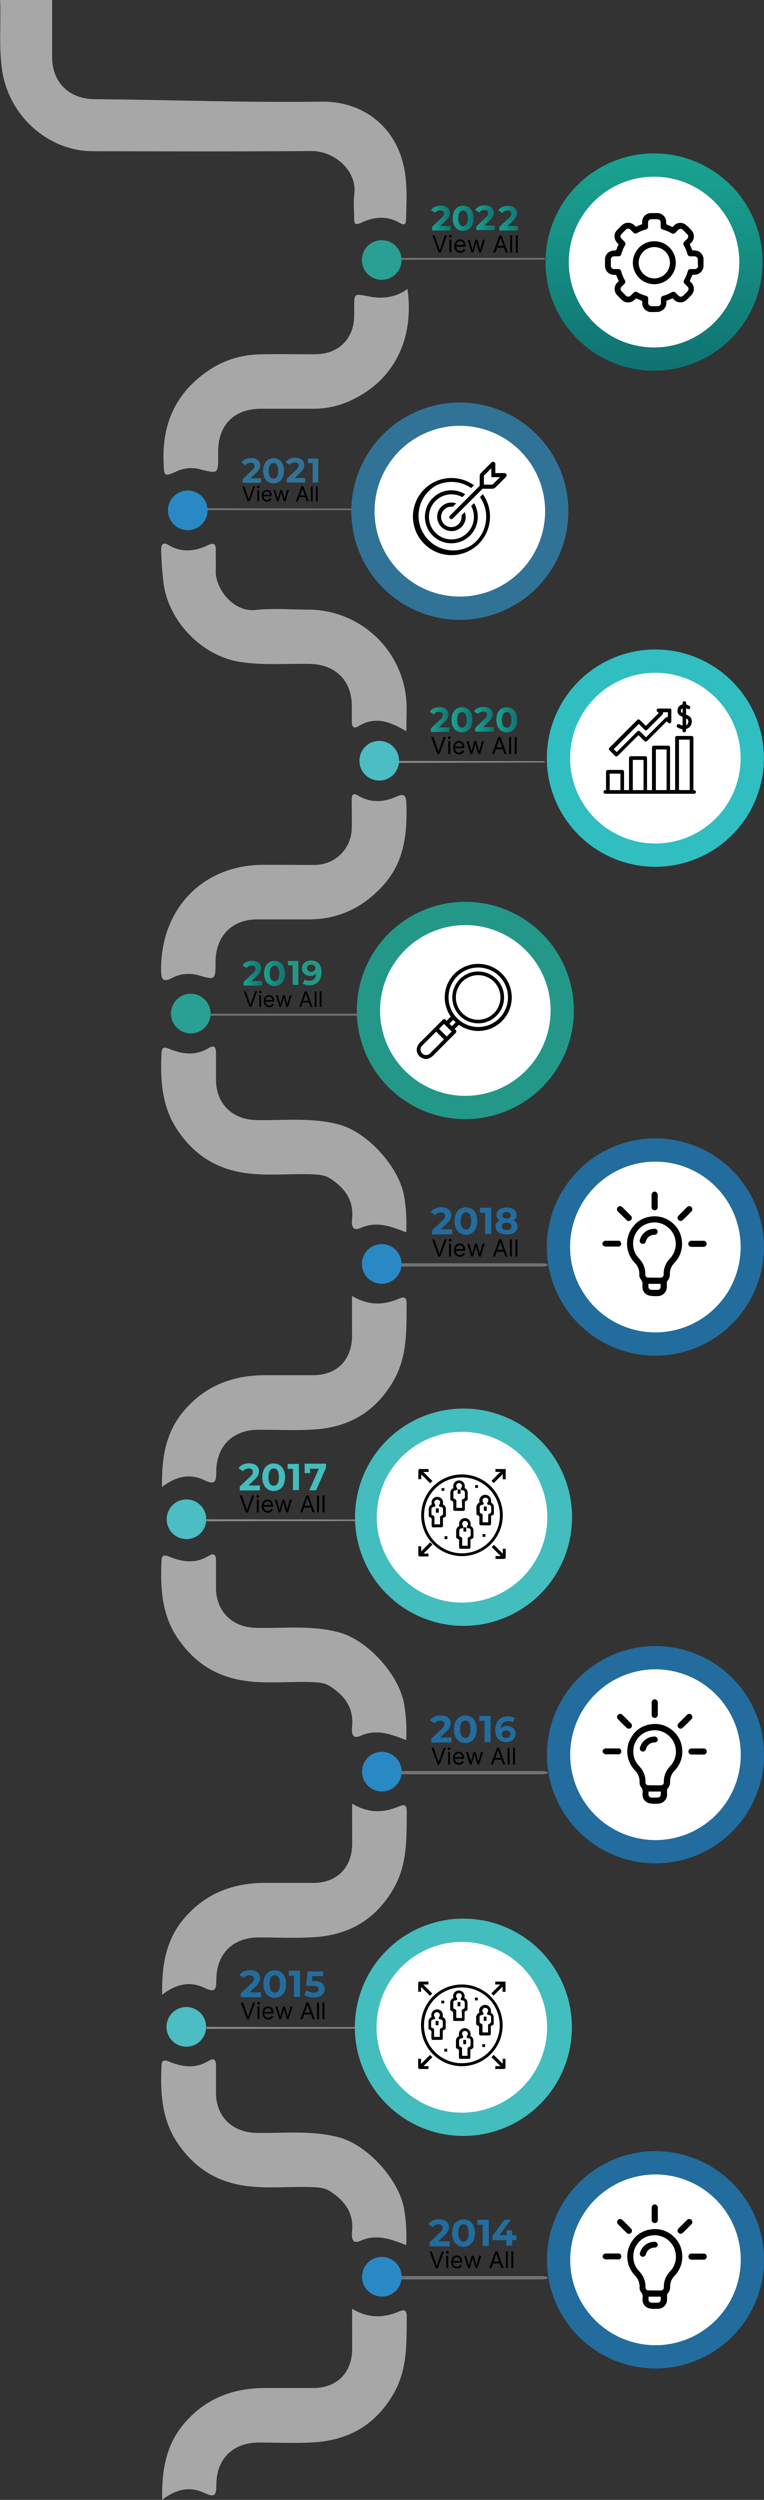 <svg id="Layer_1" data-name="Layer 1" xmlns="http://www.w3.org/2000/svg" xmlns:xlink="http://www.w3.org/1999/xlink" viewBox="0 0 308.57 1008.48"><rect x="0" y="0" width="308.57" height="1008.48" fill="#333333" stroke="none"/><defs><style>.cls-1{fill:#a8a7a7;}.cls-2{fill:#888;}.cls-3{fill:#737272;}.cls-4{fill:#2989c4;}.cls-5{fill:#4bbdc3;}.cls-6{fill:#29a093;}.cls-7{fill:url(#linear-gradient);}.cls-8{fill:#fff;}.cls-9{fill:#30bec1;}.cls-10{fill:#236c9e;}.cls-11{fill:#317397;}.cls-12{fill:#239889;}.cls-13{fill:#36989c;}.cls-14{fill:#43bdbe;}.cls-15{fill:url(#linear-gradient-2);}.cls-16{fill:url(#linear-gradient-3);}.cls-17{fill:url(#linear-gradient-4);}.cls-18{fill:url(#linear-gradient-5);}.cls-19{fill:url(#linear-gradient-6);}.cls-20{fill:url(#linear-gradient-7);}.cls-21{fill:url(#linear-gradient-8);}.cls-22{fill:url(#linear-gradient-9);}.cls-23{fill:url(#linear-gradient-10);}.cls-24{fill:url(#linear-gradient-11);}</style><linearGradient id="linear-gradient" x1="385.98" y1="948.11" x2="386.24" y2="860.45" gradientTransform="matrix(1, 0, 0, -1, 0, 1010)" gradientUnits="userSpaceOnUse"><stop offset="0" stop-color="#1aa492"/><stop offset="1" stop-color="#107271"/></linearGradient><linearGradient id="linear-gradient-2" x1="296.05" y1="87.96" x2="303.94" y2="87.96" gradientTransform="matrix(1, 0, 0, 1, 0, 0)" xlink:href="#linear-gradient"/><linearGradient id="linear-gradient-3" x1="304.79" y1="88.04" x2="313.23" y2="88.04" gradientTransform="matrix(1, 0, 0, 1, 0, 0)" xlink:href="#linear-gradient"/><linearGradient id="linear-gradient-4" x1="313.86" y1="87.83" x2="321.75" y2="87.83" gradientTransform="matrix(1, 0, 0, 1, 0, 0)" xlink:href="#linear-gradient"/><linearGradient id="linear-gradient-5" x1="323.22" y1="88.01" x2="331.11" y2="88.01" gradientTransform="matrix(1, 0, 0, 1, 0, 0)" xlink:href="#linear-gradient"/><linearGradient id="linear-gradient-6" x1="295.58" y1="290.28" x2="303.48" y2="290.28" gradientTransform="matrix(1, 0, 0, 1, 0, 0)" xlink:href="#linear-gradient"/><linearGradient id="linear-gradient-7" x1="304.33" y1="290.37" x2="312.77" y2="290.37" gradientTransform="matrix(1, 0, 0, 1, 0, 0)" xlink:href="#linear-gradient"/><linearGradient id="linear-gradient-8" x1="322.41" y1="290.37" x2="330.85" y2="290.37" gradientTransform="matrix(1, 0, 0, 1, 0, 0)" xlink:href="#linear-gradient"/><linearGradient id="linear-gradient-9" x1="313.39" y1="290.16" x2="321.29" y2="290.16" gradientTransform="matrix(1, 0, 0, 1, 0, 0)" xlink:href="#linear-gradient"/><linearGradient id="linear-gradient-10" x1="219.88" y1="392.61" x2="227.78" y2="392.61" gradientTransform="matrix(1, 0, 0, 1, 0, 0)" xlink:href="#linear-gradient"/><linearGradient id="linear-gradient-11" x1="228.63" y1="392.7" x2="237.07" y2="392.7" gradientTransform="matrix(1, 0, 0, 1, 0, 0)" xlink:href="#linear-gradient"/></defs><path class="cls-1" d="M143,0V23c0,9.91,6.44,16.54,16.32,17h1c30.45.28,60.88,1.44,91.34,1,15.43-.22,27.94,8.36,32.52,22.86,2.5,7.92,2,16.41,1.77,24.71,0,1.8-.71,2.46-2.48,1.4-5.21-3.1-10.58-2.53-15.72-.09-2.87,1.36-2.73-.19-2.76-2,0-3.16-.38-6.38.05-9.48,1.28-9.15-7.67-17.55-17.44-17.47-29.32.23-58.64.14-88,.08-18.23,0-34-14.2-36.79-32.6C121.41,18.93,122.4,9.49,122,0Z" transform="translate(-121.95)"/><path class="cls-1" d="M264.12,522.82c6.65,3.9,12.54,3.72,18.56,1.25,1.6-.65,3.53-1.57,3.5,1.82-.1,10.92.4,21.65-5.67,31.78-7.35,12.26-18,18.11-31.65,19-7.46.5-15,.08-22.46.11-10.39,0-17.12,6.54-17.12,17.08,0,4.26-.7,5.21-4.9,3.21-5.65-2.68-11.28-1.63-17,2.83-.17-11.7,1.41-21.93,8.77-30.66,8.65-10.25,19.86-14.5,33-14.47h19.47c9.4-.07,15.45-6.2,15.52-15.68C264.12,534,264.12,528.83,264.12,522.82Z" transform="translate(-121.95)"/><path class="cls-1" d="M237.19,348.89c4.16,0,8.32.09,12.48,0A14.88,14.88,0,0,0,264,334.53c.13-4,0-8,0-12,0-2,.58-2.77,2.68-1.52,5,2.93,10.13,2.7,15.23.4,3.23-1.45,4.08-.7,4.18,2.91.34,11.87-.77,23.19-9.14,32.58-8,9-17.93,13.93-30.09,14h-21c-10,0-16.48,6.41-16.84,16.4v1c-.08,7.07-.09,7.09-7,5.11a14.61,14.61,0,0,0-10.93,1.29c-2.73,1.37-4,.9-4.06-2.7-.51-24.59,16.2-43.24,41.67-43.13C231.53,348.89,234.36,348.89,237.19,348.89Z" transform="translate(-121.95)"/><path class="cls-1" d="M286,497.14c-6.18-2.41-11.94-4.65-18.44-1.75-3.73,1.66-3.58-1.71-3.39-4,.64-7.4-3.07-12.21-8.93-16-2.25-1.44-4.63-1.54-7.15-1.65-10.91-.46-21.91,1.3-32.73-1.7-9.22-2.55-16.12-8-21.46-15.75-6.52-9.42-7.21-20.09-6.74-31,.1-2.08.24-3.39,3.24-2.14,5.15,2.14,10.58,2.87,15.79-.34,2.1-1.3,3-.51,3,1.86v11c.05,9.58,6.62,16,16.19,16.17,11.25.26,22.57-1.18,33.71,1.88,11.65,3.21,24.47,17.59,26.17,29.42A65,65,0,0,1,286,497.14Z" transform="translate(-121.95)"/><path class="cls-1" d="M286.52,116.57c2.84,20.31-5.52,36.91-22.69,44.89a35.18,35.18,0,0,1-14.89,3.43H227.48c-10.93,0-17.38,6.43-17.41,17.23v1.5c0,7.58,0,7.54-7.28,5.7a13.71,13.71,0,0,0-9.23.72c-5.45,2.42-5.33,2.29-5.55-3.83-.54-15.18,4.85-27.39,17.44-36.25a38,38,0,0,1,21.35-7c7.49-.19,15,0,22.46-.06,9.43,0,15.65-6.2,15.74-15.52v-3c0-6.25-.06-5.93,5.93-4.79C276.35,120.66,281.77,120.09,286.52,116.57Z" transform="translate(-121.95)"/><path class="cls-1" d="M286.06,295c-6.38-3.77-12.48-6.25-19.27-2.06-1.87,1.16-2.75.39-2.74-1.7s0-4.33,0-6.49c-.07-10.25-6.63-16.66-16.78-16.91-9.44-.23-18.88.67-28.34-.82-16.32-2.56-29.51-17.52-31-32.52a121.63,121.63,0,0,1-.88-12.36c0-2.39.56-3.68,3.12-2.18,5.25,3.07,10.53,2.48,15.72,0,2.54-1.22,3.28-.42,3.21,2.12s.1,5.33,0,8c-.37,7.15,7,17,16.09,16,6.9-.78,14-.16,21-.15a39.87,39.87,0,0,1,28.38,11.68A39.79,39.79,0,0,1,286.19,286Z" transform="translate(-121.95)"/><path class="cls-2" d="M282.28,307.77a1.4,1.4,0,0,1,0-.81l59.63.12a2.17,2.17,0,0,1,0,.51Z" transform="translate(-121.95)"/><path class="cls-3" d="M283.23,509.89a4.76,4.76,0,0,0,.91-.27h57l1.9.33a2.12,2.12,0,0,1,0,.71l-1.86.31h-58v-.29A1.63,1.63,0,0,1,283.23,509.89Z" transform="translate(-121.95)"/><path class="cls-3" d="M283,104.81a4.7,4.7,0,0,1,0-.75h58.91a1.61,1.61,0,0,1,0,.69Z" transform="translate(-121.95)"/><path class="cls-4" d="M276.12,517.89a8,8,0,1,0-8-8A8,8,0,0,0,276.12,517.89Z" transform="translate(-121.95)"/><path class="cls-5" d="M275.12,314.89a8,8,0,1,0-8-8A8,8,0,0,0,275.12,314.89Z" transform="translate(-121.95)"/><path class="cls-6" d="M276.12,112.89a8,8,0,1,0-8-8A8,8,0,0,0,276.12,112.89Z" transform="translate(-121.95)"/><path class="cls-7" d="M386.11,149.55a43.83,43.83,0,1,0-43.83-43.83A43.83,43.83,0,0,0,386.11,149.55Z" transform="translate(-121.95)"/><path class="cls-8" d="M386.11,140.16a34.44,34.44,0,1,0-34.44-34.44A34.44,34.44,0,0,0,386.11,140.16Z" transform="translate(-121.95)"/><path class="cls-9" d="M386.64,349.67a43.83,43.83,0,1,0-43.83-43.83A43.83,43.83,0,0,0,386.64,349.67Z" transform="translate(-121.95)"/><path class="cls-8" d="M386.64,340.28a34.44,34.44,0,1,0-34.44-34.44A34.44,34.44,0,0,0,386.64,340.28Z" transform="translate(-121.95)"/><path class="cls-10" d="M386.64,546.89a43.83,43.83,0,1,0-43.83-43.83A43.83,43.83,0,0,0,386.64,546.89Z" transform="translate(-121.95)"/><path class="cls-8" d="M386.64,537.5a34.44,34.44,0,1,0-34.44-34.44A34.44,34.44,0,0,0,386.64,537.5Z" transform="translate(-121.95)"/><path d="M384.44,125.89a4.41,4.41,0,0,1-1.84-.87,3.71,3.71,0,0,1-1-1.41,3.6,3.6,0,0,1-.25-1.72.49.49,0,0,0,0-.24.6.6,0,0,0-.09-.22.69.69,0,0,0-.18-.16.53.53,0,0,0-.22-.08c-.69-.23-1.34-.54-2-.82a11.75,11.75,0,0,1-1,.87,3.58,3.58,0,0,1-4.61-.14,27,27,0,0,1-2.14-2.14,3.62,3.62,0,0,1,.1-4.91c.21-.2.42-.39.65-.57-.34-.86-.64-1.63-1-2.39a.5.5,0,0,0-.15-.14.66.66,0,0,0-.2-.06,6.1,6.1,0,0,1-1.35-.1,3.62,3.62,0,0,1-2.86-3.55v-2.56a3.55,3.55,0,0,1,3.49-3.58c.79,0,1.19-.21,1.36-1a5.41,5.41,0,0,1,.56-1.28.31.31,0,0,0,.06-.13.29.29,0,0,0,0-.13.29.29,0,0,0-.05-.13.47.47,0,0,0-.1-.1,3.94,3.94,0,0,1-1.36-2.16,3.49,3.49,0,0,1,0-1.73,3.54,3.54,0,0,1,.83-1.52c.66-.72,1.35-1.41,2.06-2.06a3.62,3.62,0,0,1,2.52-1,3.66,3.66,0,0,1,2.48,1c.21.21.41.52.66.57s.5-.22.77-.32c.47-.2,1-.39,1.44-.56a.39.39,0,0,0,.2-.13.38.38,0,0,0,.06-.23,7.59,7.59,0,0,1,.1-1.43,3.6,3.6,0,0,1,1.25-2,3.65,3.65,0,0,1,2.22-.8h2.64A3.57,3.57,0,0,1,391,89.53c0,.79.19,1.24,1,1.37a3.8,3.8,0,0,1,.78.33l.83.39a7.65,7.65,0,0,1,.65-.74,3.59,3.59,0,0,1,4.79-.11A23.26,23.26,0,0,1,401.31,93a3.66,3.66,0,0,1,.89,2.44,3.6,3.6,0,0,1-1,2.41,6.56,6.56,0,0,1-.67.62c.34.85.63,1.62,1,2.38a.5.5,0,0,0,.15.14.46.46,0,0,0,.2,0,11.85,11.85,0,0,1,1.68.2,3.51,3.51,0,0,1,1.58,1,3.46,3.46,0,0,1,.86,1.65l.09.29v3.58L406,108a3.6,3.6,0,0,1-.91,1.71,3.67,3.67,0,0,1-1.68,1,9.91,9.91,0,0,1-1.53.15.66.66,0,0,0-.2.06.5.5,0,0,0-.15.14c-.33.76-.62,1.53-1,2.37.23.2.46.4.67.62a3.6,3.6,0,0,1,1,2.41,3.66,3.66,0,0,1-.89,2.44,24.57,24.57,0,0,1-2.16,2.17,3.62,3.62,0,0,1-4.94-.13c-.21-.2-.39-.44-.56-.63-.7.29-1.31.56-1.94.8s-.64.24-.63.91a3.56,3.56,0,0,1-1.64,3.19,8.42,8.42,0,0,1-1.49.63ZM403.79,106v-1.2a1.23,1.23,0,0,0-.09-.54,1.29,1.29,0,0,0-.31-.46,1.19,1.19,0,0,0-.46-.3,1.23,1.23,0,0,0-.54-.09h-1.55a1.22,1.22,0,0,1-.81-.23,1.19,1.19,0,0,1-.44-.72,15.25,15.25,0,0,0-1.42-3.42,1.17,1.17,0,0,1-.21-.83,1.22,1.22,0,0,1,.43-.75c.36-.37.74-.73,1.09-1.11a1.43,1.43,0,0,0,.32-.44,1.31,1.31,0,0,0,0-1,1.43,1.43,0,0,0-.32-.44q-.84-.87-1.71-1.71a1.28,1.28,0,0,0-.44-.32,1.31,1.31,0,0,0-1.05,0,1.28,1.28,0,0,0-.44.32c-.38.37-.75.76-1.13,1.12a1.15,1.15,0,0,1-1.52.22,15.33,15.33,0,0,0-3.5-1.46,1.15,1.15,0,0,1-.9-1.2V89.77a1.1,1.1,0,0,0-.09-.51,1.18,1.18,0,0,0-.28-.44,1.28,1.28,0,0,0-.43-.3,1.49,1.49,0,0,0-.51-.1H385a1.26,1.26,0,0,0-.51.11,1.42,1.42,0,0,0-.43.29,1.37,1.37,0,0,0-.28.44,1.17,1.17,0,0,0-.09.52v1.56a1.15,1.15,0,0,1-.23.82,1.17,1.17,0,0,1-.72.46A15.14,15.14,0,0,0,379.27,94a1.13,1.13,0,0,1-.81.2,1.14,1.14,0,0,1-.74-.4l-1.13-1.13a1.28,1.28,0,0,0-.44-.32,1.31,1.31,0,0,0-1,0,1.28,1.28,0,0,0-.44.32q-.86.83-1.68,1.68a1.19,1.19,0,0,0-.35.45,1.32,1.32,0,0,0,0,1.1,1.19,1.19,0,0,0,.35.45c.38.39.78.76,1.15,1.16a1.11,1.11,0,0,1,.19,1.46,15.56,15.56,0,0,0-1.46,3.53,1.14,1.14,0,0,1-.44.67,1.12,1.12,0,0,1-.77.23H370a1.08,1.08,0,0,0-.5.09,1.25,1.25,0,0,0-.44.27,1.37,1.37,0,0,0-.29.42,1.25,1.25,0,0,0-.11.5v2.57a1.26,1.26,0,0,0,.11.51,1.15,1.15,0,0,0,.3.42,1.18,1.18,0,0,0,.45.28,1.27,1.27,0,0,0,.51.08h1.59a1.14,1.14,0,0,1,.79.24,1.17,1.17,0,0,1,.43.69A15,15,0,0,0,374.3,113a1.25,1.25,0,0,1,.2.82,1.2,1.2,0,0,1-.41.73L373,115.65a1.31,1.31,0,0,0-.31.43,1.31,1.31,0,0,0,0,1,1.31,1.31,0,0,0,.31.43c.57.59,1.15,1.16,1.74,1.73a1.31,1.31,0,0,0,.43.31,1.35,1.35,0,0,0,.52.11,1.28,1.28,0,0,0,1-.42c.39-.37.75-.76,1.13-1.13a1.17,1.17,0,0,1,.73-.41,1.14,1.14,0,0,1,.82.2,15,15,0,0,0,3.47,1.43,1.16,1.16,0,0,1,.92,1.23v1.55a1.47,1.47,0,0,0,.08.55,1.38,1.38,0,0,0,.29.46,1.36,1.36,0,0,0,1,.41h2.41a1.39,1.39,0,0,0,.53-.1,1.37,1.37,0,0,0,.45-.3,1.24,1.24,0,0,0,.29-.46,1.21,1.21,0,0,0,.09-.53v-1.55a1.16,1.16,0,0,1,.22-.81,1.2,1.2,0,0,1,.71-.45,15,15,0,0,0,3.46-1.44,1.13,1.13,0,0,1,.8-.19,1.17,1.17,0,0,1,.72.39c.39.37.75.76,1.13,1.13a1.49,1.49,0,0,0,.45.34,1.43,1.43,0,0,0,1.1,0,1.37,1.37,0,0,0,.45-.34c.56-.55,1.12-1.11,1.67-1.68a1.43,1.43,0,0,0,.32-.44,1.31,1.31,0,0,0,0-1.05,1.43,1.43,0,0,0-.32-.44c-.38-.4-.77-.77-1.15-1.16a1.13,1.13,0,0,1-.38-.71,1.19,1.19,0,0,1,.18-.78,15.33,15.33,0,0,0,1.46-3.5,1.16,1.16,0,0,1,1.23-.92h1.59a1.14,1.14,0,0,0,.52-.09,1.34,1.34,0,0,0,.45-.29,1.23,1.23,0,0,0,.3-.44,1.3,1.3,0,0,0,.1-.52C403.8,106.82,403.79,106.42,403.79,106Z" transform="translate(-121.95)"/><path d="M394.89,106a8.67,8.67,0,1,1-16.68-3.33A8.67,8.67,0,0,1,394.89,106Zm-8.67-6.32a6.35,6.35,0,0,0-3.51,1.06,6.41,6.41,0,0,0-2.32,2.83,6.33,6.33,0,0,0-.36,3.65,6.24,6.24,0,0,0,1.73,3.23,6.28,6.28,0,0,0,6.87,1.37,6.32,6.32,0,0,0,3.9-5.82,6.1,6.1,0,0,0-.47-2.42,6.3,6.3,0,0,0-3.42-3.43A6.47,6.47,0,0,0,386.22,99.68Z" transform="translate(-121.95)"/><path class="cls-3" d="M264.78,205.16a3.31,3.31,0,0,1,0,.63H203.89a2.42,2.42,0,0,1,0-.76Z" transform="translate(-121.95)"/><path class="cls-4" d="M205.78,205.89a8,8,0,1,0-8,8A8,8,0,0,0,205.78,205.89Z" transform="translate(-121.95)"/><path class="cls-11" d="M351.51,206.22a43.83,43.83,0,1,0-43.83,43.83A43.83,43.83,0,0,0,351.51,206.22Z" transform="translate(-121.95)"/><path class="cls-8" d="M303,240.34a34.44,34.44,0,1,0-29.45-38.79A34.43,34.43,0,0,0,303,240.34Z" transform="translate(-121.95)"/><path d="M316.94,199.33a15.56,15.56,0,1,1-3.55-3.56l-1.14,1.12a14,14,0,0,0-14.48-.86,14,14,0,1,0,14.48,24,13.59,13.59,0,0,0,5.6-8,13.79,13.79,0,0,0,.25-6,14,14,0,0,0-2.29-5.51l1.13-1.15Z" transform="translate(-121.95)"/><path d="M314.91,208.68a10.67,10.67,0,1,1-18-7.93,10.53,10.53,0,0,1,12.91-1.35l-1.14,1.16a9.09,9.09,0,0,0-9,.12,9.13,9.13,0,0,0-3.28,3.31,9.09,9.09,0,0,0,7.68,13.61,9,9,0,0,0,7.26-3.37,9.08,9.08,0,0,0,.9-10.09l1.16-1.17A10.63,10.63,0,0,1,314.91,208.68Z" transform="translate(-121.95)"/><path d="M322,190.85h3.61a.9.9,0,0,1,.53.14.92.92,0,0,1,.36.42,1,1,0,0,1,.05.55.92.92,0,0,1-.28.47l-4.2,4.2a1.86,1.86,0,0,1-.6.4,2,2,0,0,1-.72.13h-3.56a.7.7,0,0,0-.32.05.74.74,0,0,0-.27.19q-4.66,4.68-9.34,9.34c-.81.81-1.61,1.62-2.42,2.42a.78.78,0,0,1-1,.15.74.74,0,0,1-.36-.38.69.69,0,0,1,0-.51,1.54,1.54,0,0,1,.4-.61l11.63-11.65a.62.62,0,0,0,.18-.43v-3.62a1.83,1.83,0,0,1,.14-.73,1.69,1.69,0,0,1,.41-.61l4.17-4.17a.87.87,0,0,1,.46-.29.93.93,0,0,1,1,.39.93.93,0,0,1,.14.54v3.61Zm-1.86-1.69-2.59,2.57a.87.87,0,0,0-.16.23.63.63,0,0,0,0,.27v3c0,.21.05.29.28.29h3a.51.51,0,0,0,.31-.11l2.84-2.83v-.09h-3.43v-3.52C320.23,189.05,320.15,189.1,320.13,189.16Z" transform="translate(-121.95)"/><path d="M305.4,203.87a1.39,1.39,0,0,1-.54.42,1.42,1.42,0,0,1-.68.11,4.08,4.08,0,0,0-2.31.75,4.2,4.2,0,0,0-1.5,1.93,4.15,4.15,0,0,0-.14,2.44,4.25,4.25,0,0,0,1.25,2.09,4.21,4.21,0,0,0,2.22,1,4.12,4.12,0,0,0,4.16-2.09,4.07,4.07,0,0,0,.5-2.39.42.42,0,0,1,.05-.27c.37-.42.83-.83,1.26-1.26a5.65,5.65,0,0,1-2,6.56,5.77,5.77,0,0,1-8.16-7.91,5.7,5.7,0,0,1,6.7-2.16C305.91,203.37,305.63,203.61,305.4,203.87Z" transform="translate(-121.95)"/><path class="cls-8" d="M409.12,328.05v.7h-45v-45h39.1a1,1,0,0,0-.61,1.05.5.5,0,0,1-.41.58,3,3,0,0,0-2.09,2.8,2.68,2.68,0,0,0,.3,1.57,2.62,2.62,0,0,0,1.15,1.11,5.12,5.12,0,0,0,.73.39.45.45,0,0,1,.27.2.48.48,0,0,1,.05.33v3.84c-.51-.22-.91-.42-1.32-.58a1.87,1.87,0,0,0-.77-.2.81.81,0,0,0-.71.68.84.84,0,0,0,.05.52.94.94,0,0,0,.34.4,5.06,5.06,0,0,0,2.41.87v.47c0,.66.31,1,.86,1s.88-.38.88-1.06v-.54a3.75,3.75,0,0,0,1.94-1.25,3.7,3.7,0,0,0,.84-2.14c.15-2-1-3.06-2.76-3.61v-3.13l.66.35a.92.92,0,0,0,.32.14,1,1,0,0,0,.35,0,.83.83,0,0,0,.32-.14.78.78,0,0,0,.24-.24,1,1,0,0,0,.15-.33.92.92,0,0,0,0-.37.81.81,0,0,0-.16-.32.7.7,0,0,0-.28-.23,6.57,6.57,0,0,0-1.26-.59c-.27-.09-.39-.19-.36-.47a1,1,0,0,0-.1-.68,1,1,0,0,0-.51-.46h5.39v43.73a1,1,0,0,0-1.23-.59V301.7c0-.79-.29-1.08-1.08-1.08h-6.53c-.88,0-1.15.27-1.15,1.14v25.13h-2.46V306.42c0-.77-.3-1.07-1-1.07h-6.55c-.92,0-1.18.26-1.18,1.16v20.38h-2.46V311.53c0-.82-.28-1.11-1.1-1.11h-6.56c-.86,0-1.13.28-1.13,1.13v15.34h-2.46v-8.7c0-.8-.29-1.09-1.07-1.09h-6.62c-.78,0-1.07.29-1.07,1.09v8.7h-.35a1.06,1.06,0,0,0-.35.09.89.89,0,0,0-.28.23.76.76,0,0,0-.17.32.88.88,0,0,0,0,.36c.08.48.44.72,1.09.72H408a1.09,1.09,0,0,0,.64-.11A1.17,1.17,0,0,0,409.12,328.05ZM384.81,295.7,382.12,293a.84.84,0,0,0-.33-.29.88.88,0,0,0-.85,0,.84.84,0,0,0-.33.29l-13.26,13.26a1,1,0,0,0-.28.32.9.9,0,0,0-.1.42.89.89,0,0,0,.38.74l2.45,2.45c.64.64,1,.64,1.66,0l9.55-9.54.36-.35,2.62,2.62c.72.72,1.08.72,1.79,0l9-9,.39-.36.64.7a.85.85,0,0,0,.47.26.88.88,0,0,0,.53-.07.79.79,0,0,0,.39-.33.8.8,0,0,0,.13-.5v-5.35a.94.94,0,0,0,0-.37.72.72,0,0,0-.2-.31.79.79,0,0,0-.31-.2.78.78,0,0,0-.37-.05h-5.35a1,1,0,0,0-.52.13.94.94,0,0,0-.34.42.88.88,0,0,0-.05.53.91.91,0,0,0,.28.46c.23.22.48.41.71.6Z" transform="translate(-121.95)"/><path d="M403,319.71a.87.87,0,0,1-.38.4.91.91,0,0,1-.54.11H366.62c-.54,0-.84-.21-.91-.6a.81.81,0,0,1,0-.31.59.59,0,0,1,.14-.27.63.63,0,0,1,.23-.2.79.79,0,0,1,.3-.08h.34v-7.25c0-.66.24-.91.89-.91h5.5c.65,0,.89.25.89.91v7.23h2V306c0-.7.23-.93.94-.93h5.42c.69,0,.92.24.92.92v12.76h2V301.81c0-.75.22-1,1-1h5.43c.62,0,.87.26.87.89v17h2.05V297.89c0-.73.22-1,.95-1h5.53c.66,0,.9.24.9.9v21a.88.88,0,0,1,1,.5Zm-6.82-21.33v20.35h4.33V298.38Zm-5,20.36V302.33h-4.33v16.41Zm-9.32-12.19h-4.33v12.19h4.33Zm-9.33,12.2v-6.66H368.2v6.66Z" transform="translate(-121.95)"/><path d="M398.56,282.89a.84.84,0,0,1,.44.41.86.86,0,0,1,.06.59c0,.24.08.32.3.4a5.15,5.15,0,0,1,1,.49.79.79,0,0,1,.22.19.77.77,0,0,1,.12.26.66.66,0,0,1,0,.28.63.63,0,0,1-.1.27.69.69,0,0,1-.46.3.73.73,0,0,1-.54-.1l-.54-.29v2.6c1.45.46,2.41,1.36,2.29,3a3.09,3.09,0,0,1-.7,1.79,3.15,3.15,0,0,1-1.62,1v.45c0,.57-.26.88-.73.88s-.72-.32-.72-.86v-.39a4.22,4.22,0,0,1-2-.73.69.69,0,0,1-.28-.33.71.71,0,0,1,0-.43.67.67,0,0,1,.58-.57,1.61,1.61,0,0,1,.65.17l1.09.48v-3.19a.5.5,0,0,0,0-.27.41.41,0,0,0-.22-.17,5.07,5.07,0,0,1-.61-.32,2.14,2.14,0,0,1-.95-.93,2.16,2.16,0,0,1-.25-1.3,2.52,2.52,0,0,1,1.74-2.33c.26-.1.37-.2.33-.48a.82.82,0,0,1,.54-.9Zm.53,7v2.63a1.54,1.54,0,0,0,.62-.62,1.59,1.59,0,0,0,.22-.85,1.22,1.22,0,0,0-.22-.71,1.15,1.15,0,0,0-.59-.45Zm-1.49-4.09a1.08,1.08,0,0,0-.44.38,1,1,0,0,0-.15.57.75.75,0,0,0,.13.54.71.71,0,0,0,.46.29Z" transform="translate(-121.95)"/><path d="M382.8,292.83l5.22-5.22c-.19-.15-.4-.31-.59-.49a.71.71,0,0,1-.23-.38.69.69,0,0,1,0-.45.74.74,0,0,1,.29-.34.73.73,0,0,1,.43-.11h4.45a.75.75,0,0,1,.3,0,.78.78,0,0,1,.26.17.66.66,0,0,1,.16.26.67.67,0,0,1,0,.31v4.44a.73.73,0,0,1-.11.43.75.75,0,0,1-.78.32.7.7,0,0,1-.38-.22c-.18-.18-.35-.37-.54-.58l-.32.3-7.47,7.47c-.59.59-.89.59-1.49,0l-2.17-2.18-.3.29-7.94,7.93c-.53.53-.85.53-1.38,0l-2-2a.74.74,0,0,1,0-1.23q5.5-5.52,11-11a.81.81,0,0,1,.27-.25.85.85,0,0,1,.35-.08.86.86,0,0,1,.36.08.81.81,0,0,1,.27.25C381.29,291.3,382,292.06,382.8,292.83Zm-11.74,10.6a3.92,3.92,0,0,1,.25-.32l7.9-7.9c.52-.52.86-.52,1.38,0l2,2,.28.26a2.11,2.11,0,0,1,.19-.23l7.51-7.52c.33-.33.65-.57,1.13-.4v-2h-2a.92.92,0,0,1,.05.49.89.89,0,0,1-.23.44l-6.13,6.12a1,1,0,0,1-.25.2.74.74,0,0,1-.63,0,1,1,0,0,1-.25-.2c-.63-.62-1.25-1.25-1.87-1.88a3.64,3.64,0,0,1-.4-.48L369.81,302.2Z" transform="translate(-121.95)"/><path class="cls-8" d="M399.12,289.89a1.18,1.18,0,0,1,.61.44,1.23,1.23,0,0,1,.23.72,1.59,1.59,0,0,1-.22.85,1.54,1.54,0,0,1-.62.62Z" transform="translate(-121.95)"/><path class="cls-8" d="M397.6,285.8v1.78a.71.71,0,0,1-.46-.29.75.75,0,0,1-.13-.54,1,1,0,0,1,.15-.57A1.08,1.08,0,0,1,397.6,285.8Z" transform="translate(-121.95)"/><path class="cls-3" d="M266.81,408.94a1.55,1.55,0,0,1,0,.8H207a2.68,2.68,0,0,1,0-.8Z" transform="translate(-121.95)"/><path class="cls-6" d="M207,408.89a8,8,0,1,0-8,8A8,8,0,0,0,207,408.89Z" transform="translate(-121.95)"/><path class="cls-12" d="M353.72,407.64a43.83,43.83,0,1,0-43.83,43.83A43.83,43.83,0,0,0,353.72,407.64Z" transform="translate(-121.95)"/><path class="cls-8" d="M344.33,407.64a34.44,34.44,0,1,0-34.44,34.44A34.44,34.44,0,0,0,344.33,407.64Z" transform="translate(-121.95)"/><path d="M293.46,427.2a10.45,10.45,0,0,1-1.58-.68,3.51,3.51,0,0,1-1-1,3.46,3.46,0,0,1-.53-1.34c0-.07-.07-.13-.07-.2v-1.05a5.52,5.52,0,0,1,1.79-2.84c2.84-2.8,5.65-5.63,8.47-8.46l.24-.23a.63.63,0,0,1,.26-.2.77.77,0,0,1,.64,0,.63.63,0,0,1,.26.2,4.17,4.17,0,0,1,.36.47L304,410.1a13.53,13.53,0,1,1,3.28,3.31l-1.7,1.68.16.17c.71.7.71,1,0,1.7-2.81,2.81-5.63,5.61-8.43,8.44a5.54,5.54,0,0,1-2.84,1.8Zm13.43-16.15a12,12,0,1,0,3.27-19.67,12,12,0,0,0-3.27,19.67Zm-8.78,5.12-.12.12-5.44,5.44a2.24,2.24,0,0,0-.73,1.49,2.26,2.26,0,0,0,.49,1.58,2.29,2.29,0,0,0,1.44.81,2.25,2.25,0,0,0,1.61-.4l.2-.17,5.7-5.72Zm1.17-1.13,3.1,3.1,2-2-3.12-3.09Zm6.71-2.61-1-1L303.47,413l1,1Z" transform="translate(-121.95)"/><path d="M307.67,409.75a10.46,10.46,0,1,1,7.4,3.08A10.46,10.46,0,0,1,307.67,409.75Zm7.42-16.36a9.07,9.07,0,0,0-3.45.68,9,9,0,0,0-5.57,8.32,9,9,0,1,0,9-9Z" transform="translate(-121.95)"/><path d="M386.66,480.72a1.51,1.51,0,0,1,.74.65,1.46,1.46,0,0,1,.18,1v4.51a1.12,1.12,0,0,1-.06.51,1.27,1.27,0,0,1-.67.74,1.44,1.44,0,0,1-.5.1,1.35,1.35,0,0,1-.5-.1,1.25,1.25,0,0,1-.42-.3,1.31,1.31,0,0,1-.26-.44,1.28,1.28,0,0,1-.06-.51v-4.51a1.47,1.47,0,0,1,.19-1,1.49,1.49,0,0,1,.73-.65Z" transform="translate(-121.95)"/><path d="M365.29,501.44a1.49,1.49,0,0,1,.65-.73,1.46,1.46,0,0,1,1-.18h4.51a1.31,1.31,0,0,1,.52,0,1.4,1.4,0,0,1,.46.26,1.43,1.43,0,0,1,.31.42,1.24,1.24,0,0,1,0,1,1.43,1.43,0,0,1-.31.42,1.4,1.4,0,0,1-.46.26,1.31,1.31,0,0,1-.52,0H366.9a1.47,1.47,0,0,1-1-.19,1.49,1.49,0,0,1-.65-.73Z" transform="translate(-121.95)"/><path d="M386.27,522.89a15.24,15.24,0,0,1-2.23-.26,3.58,3.58,0,0,1-2.63-3.42v-.7a2.88,2.88,0,0,0-.05-1.24,2.72,2.72,0,0,0-.56-1.11,2.86,2.86,0,0,1-.62-2.11,6.57,6.57,0,0,0-.45-2.48,6.63,6.63,0,0,0-1.38-2.12,11,11,0,0,1-.89-14.37,10.41,10.41,0,0,1,3.07-2.84,10.58,10.58,0,0,1,3.93-1.4,10.88,10.88,0,0,1,9.62,3,10.58,10.58,0,0,1,3.17,6,11,11,0,0,1-2.25,8.87c-.38.48-.84.91-1.22,1.39A6.18,6.18,0,0,0,392.5,514a4,4,0,0,1-1.08,2.84.66.66,0,0,0-.15.43v1.89a3.63,3.63,0,0,1-.28,1.42,3.68,3.68,0,0,1-.81,1.21,3.55,3.55,0,0,1-1.21.8,3.63,3.63,0,0,1-1.42.28h-1.27Zm0-7.47h2.38a1.36,1.36,0,0,0,.53-.07,1.24,1.24,0,0,0,.81-1.27,8.81,8.81,0,0,1,2.52-6.35,8.62,8.62,0,0,0,2.35-6.61,8.64,8.64,0,0,0-3.35-6.17,8.41,8.41,0,0,0-6.89-1.64,8.5,8.5,0,0,0-6.93,9.14,7.86,7.86,0,0,0,1.4,4.05c.51.72,1.14,1.36,1.69,2.06a8.51,8.51,0,0,1,1.79,5.38,1.35,1.35,0,0,0,.05.6,1.23,1.23,0,0,0,.32.52,1.25,1.25,0,0,0,.52.31,1.22,1.22,0,0,0,.6,0Zm2.49,2.5h-4.93v1.17a1.28,1.28,0,0,0,.09.48,1.34,1.34,0,0,0,.69.69,1.28,1.28,0,0,0,.48.09h2.42a1.26,1.26,0,0,0,.88-.35,1.23,1.23,0,0,0,.37-.87,8.34,8.34,0,0,0,0-1.24Z" transform="translate(-121.95)"/><path d="M403.6,503h-2.42a1.23,1.23,0,1,1,0-2.46h4.94a1.23,1.23,0,1,1,0,2.46Z" transform="translate(-121.95)"/><path d="M372.53,486.55a3.17,3.17,0,0,1,.76.43c1.16,1.13,2.29,2.27,3.43,3.42a1.17,1.17,0,0,1,.3.4,1.41,1.41,0,0,1,.12.49,1.43,1.43,0,0,1-.09.5,1.34,1.34,0,0,1-.28.42,1.26,1.26,0,0,1-.42.27,1.43,1.43,0,0,1-.5.09,1.21,1.21,0,0,1-.89-.43c-1.15-1.13-2.3-2.27-3.43-3.42a1.19,1.19,0,0,1-.28-1.39,1.39,1.39,0,0,1,.52-.58A1.36,1.36,0,0,1,372.53,486.55Z" transform="translate(-121.95)"/><path d="M397,492.56a1.25,1.25,0,0,1-.73-.17,1.35,1.35,0,0,1-.52-.54,1.14,1.14,0,0,1-.14-.7,1.11,1.11,0,0,1,.31-.64c.33-.38.7-.73,1.06-1.08.81-.82,1.61-1.64,2.44-2.44a1.19,1.19,0,0,1,.57-.36,1.21,1.21,0,0,1,.68,0,1.25,1.25,0,0,1,.58.36,1.35,1.35,0,0,1,.29,1.2,1.14,1.14,0,0,1-.31.5c-1.17,1.18-2.33,2.35-3.52,3.5A2.12,2.12,0,0,1,397,492.56Z" transform="translate(-121.95)"/><path d="M387.57,496.89a1.27,1.27,0,0,1-.09.47,1.27,1.27,0,0,1-.67.67,1.27,1.27,0,0,1-.47.09,3.62,3.62,0,0,0-1.77.43,3.55,3.55,0,0,0-1.34,1.24,4.68,4.68,0,0,0-.44,1,1.22,1.22,0,0,1-.21.48,1.06,1.06,0,0,1-.38.35,1.35,1.35,0,0,1-.5.17,1.13,1.13,0,0,1-.52-.06,1.17,1.17,0,0,1-.46-.26,1.25,1.25,0,0,1-.3-.42,1.35,1.35,0,0,1-.11-.52,1.46,1.46,0,0,1,.12-.51,6.08,6.08,0,0,1,5.88-4.32,1.26,1.26,0,0,1,.47.08,1.16,1.16,0,0,1,.41.25,1.3,1.3,0,0,1,.27.39A1.12,1.12,0,0,1,387.57,496.89Z" transform="translate(-121.95)"/><path class="cls-2" d="M265.93,613a1.18,1.18,0,0,1,0,.59l-60.54.11a1.63,1.63,0,0,1,0-.82Z" transform="translate(-121.95)"/><path class="cls-13" d="M277.15,607.74l-.22-.31.22.33Z" transform="translate(-121.95)"/><path class="cls-5" d="M205.27,612.89a8,8,0,1,0-8,8A8,8,0,0,0,205.27,612.89Z" transform="translate(-121.95)"/><path class="cls-14" d="M353,612.06a43.83,43.83,0,1,0-43.83,43.83A43.83,43.83,0,0,0,353,612.06Z" transform="translate(-121.95)"/><path class="cls-8" d="M343,612.06a34.44,34.44,0,1,0-34.44,34.44A34.44,34.44,0,0,0,343,612.06Z" transform="translate(-121.95)"/><path d="M326.19,592.63v4.13H325v-2.11l-3.62,3.64-.93-.9,3.6-3.6h-2v-1.16Z" transform="translate(-121.95)"/><path d="M295.06,592.63v1.18h-2.13l3.64,3.63-.89.93-3.6-3.59v1.94h-1.16v-3.23A1,1,0,0,1,291,593a.9.9,0,0,1,.29-.38Z" transform="translate(-121.95)"/><path d="M326.19,628.54a1.08,1.08,0,0,1-.39.28,1,1,0,0,1-.48.07h-3.24v-1.16h2.08l-3.63-3.62.89-.93,3.61,3.6v-2h1.16Z" transform="translate(-121.95)"/><path d="M320.19,599.62a16.48,16.48,0,1,1-11.63-4.82A16.52,16.52,0,0,1,320.19,599.62ZM308.54,596a15.31,15.31,0,1,0,14.14,9.44A15.3,15.3,0,0,0,308.56,596Z" transform="translate(-121.95)"/><path d="M291.61,627.89c-.49,0-.7-.21-.7-.72v-3.1a1.41,1.41,0,0,1,0-.29h1.15v2.06l3.63-3.64.94.92L293,626.73h2v1.16Z" transform="translate(-121.95)"/><path d="M321.14,607a2.21,2.21,0,0,1,.28,1.26v1.65c0,1.13.07,1.05-.93,1.53a.41.41,0,0,0-.2.17.39.39,0,0,0,0,.26v2.68c0,.58-.21.79-.79.79h-3.17c-.55,0-.77-.22-.77-.78,0-.76,0-1.52,0-2.27a.85.85,0,0,0-.65-1,.73.73,0,0,1-.43-.32.77.77,0,0,1-.11-.53v-1.93a2.29,2.29,0,0,1,.25-1.41,2.27,2.27,0,0,1,1-1,2.42,2.42,0,0,1,1-2.71,2.36,2.36,0,0,1,1.29-.39,2.42,2.42,0,0,1,2.3,3.1A2.22,2.22,0,0,1,321.14,607Zm-2,7.13v-2.71a.75.75,0,0,1,.1-.51.77.77,0,0,1,.42-.31,1,1,0,0,0,.33-.15.76.76,0,0,0,.24-.26.93.93,0,0,0,.12-.33.88.88,0,0,0,0-.36v-1.45a1,1,0,0,0-.05-.35,1,1,0,0,0-.19-.3.83.83,0,0,0-.28-.21,1,1,0,0,0-.34-.08c-.79-.12-.95-.46-.52-1.12a1.12,1.12,0,0,0,.21-.61,1.15,1.15,0,0,0-.63-1.07,1.1,1.1,0,0,0-.64-.12,1.08,1.08,0,0,0-.6.23,1.12,1.12,0,0,0-.39.52,1.07,1.07,0,0,0-.06.56,1.1,1.1,0,0,0,.22.52c.41.59.22,1-.48,1.09a.9.9,0,0,0-.37.07.87.87,0,0,0-.31.22.94.94,0,0,0-.2.33,1,1,0,0,0,0,.38V610a.5.5,0,0,0,.08.2.46.46,0,0,0,.15.16c.94.49.94.35.94,1.57v2.18Z" transform="translate(-121.95)"/><path d="M305.76,609.52c-.53,0-.73-.2-.73-.73,0-.72,0-1.55,0-2.17s-.09-1-.74-1.22a.61.61,0,0,1-.45-.7v-2.48a2,2,0,0,1,1.07-1.84.31.31,0,0,0,.16-.16.33.33,0,0,0,0-.22,2.28,2.28,0,0,1,0-1,2.22,2.22,0,0,1,.46-.92,2.3,2.3,0,0,1,.81-.64,2.33,2.33,0,0,1,1-.23,2.37,2.37,0,0,1,1,.23,2.3,2.3,0,0,1,.81.64,2.35,2.35,0,0,1,.46.92,2.28,2.28,0,0,1,0,1,.52.52,0,0,0,0,.11.5.5,0,0,0,0,.12l.07.09a.21.21,0,0,0,.1.06,2,2,0,0,1,.79.77,2,2,0,0,1,.27,1.07v1.86c0,1.14.14,1-.94,1.55a.33.33,0,0,0-.19.16.34.34,0,0,0,0,.24v2.75c0,.53-.2.73-.73.73h-3.23Zm2.74-4a.7.7,0,0,1,.49-.8.83.83,0,0,0,.35-.15.81.81,0,0,0,.25-.27.92.92,0,0,0,.13-.36.78.78,0,0,0,0-.37v-1.41a1,1,0,0,0-.26-.66,1,1,0,0,0-.65-.28.72.72,0,0,1-.38-.07.66.66,0,0,1-.28-.27c-.16-.29,0-.52.15-.75a1.1,1.1,0,0,0,.24-.65,1.14,1.14,0,0,0-.19-.67,1.12,1.12,0,0,0-.52-.44,1.13,1.13,0,0,0-.68-.06,1.1,1.1,0,0,0-.61.3,1.12,1.12,0,0,0-.31.6,1.06,1.06,0,0,0,0,.5,1.08,1.08,0,0,0,.22.44.64.64,0,0,1,.15.72.61.61,0,0,1-.28.27.64.64,0,0,1-.38.08,1,1,0,0,0-.37.08.84.84,0,0,0-.31.22.94.94,0,0,0-.19.32,1,1,0,0,0,0,.38v2a.48.48,0,0,0,.06.18.47.47,0,0,0,.14.14c1.12.6,1,.42,1,1.6v2.16h2.35C308.55,607.37,308.56,606.48,308.5,605.51Z" transform="translate(-121.95)"/><path d="M308.08,624.82c-.49,0-.69-.21-.69-.69,0-.75-.06-1.5,0-2.24a1,1,0,0,0-.13-.73,1,1,0,0,0-.6-.44.69.69,0,0,1-.38-.29.67.67,0,0,1-.09-.46v-2.38a2.06,2.06,0,0,1,.27-1.11,2.15,2.15,0,0,1,.81-.8.31.31,0,0,0,.15-.15.27.27,0,0,0,0-.2,3.35,3.35,0,0,1,0-1,2.34,2.34,0,0,1,2.7-1.87,2.5,2.5,0,0,1,.88.35,2.37,2.37,0,0,1,1,1.55,2.34,2.34,0,0,1,0,.95.32.32,0,0,0,0,.17.33.33,0,0,0,.1.14,2.16,2.16,0,0,1,.83.84,2.24,2.24,0,0,1,.26,1.16c0,.61-.06,1.22,0,1.82a1.3,1.3,0,0,1,0,.48,1.21,1.21,0,0,1-.17.46,1.18,1.18,0,0,1-.78.54c-.22.07-.27.22-.27.45v2.72c0,.51-.19.71-.7.71h-1.66Zm2.77-1.24v-2.77a.65.65,0,0,1,.08-.45.67.67,0,0,1,.37-.27,1,1,0,0,0,.36-.17.84.84,0,0,0,.27-.29,1,1,0,0,0,.13-.37,1.07,1.07,0,0,0,0-.4,10,10,0,0,1,0-1.34,1,1,0,0,0,0-.38.92.92,0,0,0-.19-.33,1,1,0,0,0-.31-.22.94.94,0,0,0-.37-.07.64.64,0,0,1-.66-.35.65.65,0,0,1,0-.39.63.63,0,0,1,.18-.34,1.09,1.09,0,0,0,.25-.65,1.06,1.06,0,0,0-.18-.67,1.09,1.09,0,0,0-.51-.44,1.18,1.18,0,0,0-.67-.08,1,1,0,0,0-.65.33,1,1,0,0,0-.29.67,1.91,1.91,0,0,0,.23.9c.12.25.27.46.12.73a.61.61,0,0,1-.28.27.63.63,0,0,1-.38.07.89.89,0,0,0-.9.9v2.07a.52.52,0,0,0,.06.16.43.43,0,0,0,.12.11c1.19.57,1,.44,1,1.67v2.11Z" transform="translate(-121.95)"/><path d="M297,616.17c-.51,0-.7-.2-.7-.71a20.37,20.37,0,0,1,0-2.21,1,1,0,0,0-.13-.75,1,1,0,0,0-.61-.44.6.6,0,0,1-.33-.23.55.55,0,0,1-.12-.39v-2.69a2,2,0,0,1,.28-1,2,2,0,0,1,.72-.71c.19-.11.25-.2.19-.43a2.24,2.24,0,0,1,0-1,2.28,2.28,0,0,1,.46-.92,2.37,2.37,0,0,1,.81-.63,2.31,2.31,0,0,1,2,0,2.37,2.37,0,0,1,.81.63,2.28,2.28,0,0,1,.46.92,2.24,2.24,0,0,1,0,1c-.05.21,0,.3.19.4a2,2,0,0,1,1,1.79v1.93c0,1.1.15,1-.93,1.52a.37.37,0,0,0-.2.17.4.4,0,0,0-.05.26v2.75c0,.49-.2.7-.69.7h-1.65Zm2.69-1.22v-2.66a.79.79,0,0,1,.1-.56.81.81,0,0,1,.46-.33.81.81,0,0,0,.3-.13.64.64,0,0,0,.22-.24.79.79,0,0,0,.12-.3.92.92,0,0,0,0-.33,12.18,12.18,0,0,1,0-1.48.82.82,0,0,0-.05-.38.8.8,0,0,0-.19-.32.84.84,0,0,0-.31-.22,1,1,0,0,0-.37-.08.73.73,0,0,1-.38-.08.61.61,0,0,1-.28-.27.62.62,0,0,1,0-.38.63.63,0,0,1,.18-.34,1.1,1.1,0,0,0,.21-.4,1.41,1.41,0,0,0,0-.46,1.36,1.36,0,0,0-.14-.43,1.22,1.22,0,0,0-.3-.34,1.18,1.18,0,0,0-1.61.16,1.14,1.14,0,0,0-.28.7,1.13,1.13,0,0,0,.22.73c.43.63.24,1-.51,1.1a.91.91,0,0,0-.63.29.93.93,0,0,0-.25.64v2a.44.44,0,0,0,.07.19.38.38,0,0,0,.14.14c1.11.56,1,.4,1,1.63v2.14Z" transform="translate(-121.95)"/><path d="M301.51,619.86c0-.05.09-.15.14-.15h1v1.18h-1.17A8.28,8.28,0,0,1,301.51,619.86Z" transform="translate(-121.95)"/><path d="M301.43,600.3v1.12h-1.16V600.3Z" transform="translate(-121.95)"/><path d="M318,620h-1.17v-1.13H318Z" transform="translate(-121.95)"/><path d="M315,600.25h-1.14v-1.14H315Z" transform="translate(-121.95)"/><path d="M318.52,607.76v1.73h-1.14v-1.73Z" transform="translate(-121.95)"/><path d="M306.81,600.85h1c.06,0,.16.16.16.16v1.59h-1.18Z" transform="translate(-121.95)"/><path d="M309.12,616.15h1.15v1.74h-1.13Z" transform="translate(-121.95)"/><path d="M298,610.25v-1.74h1.16v1.74Z" transform="translate(-121.95)"/><path class="cls-1" d="M264.17,727.63c6.65,3.9,12.54,3.72,18.56,1.25,1.6-.65,3.53-1.57,3.5,1.82-.1,10.92.4,21.65-5.67,31.78-7.35,12.26-18,18.11-31.65,19-7.46.5-15,.08-22.46.11-10.39,0-17.12,6.54-17.12,17.08,0,4.26-.7,5.21-4.9,3.21-5.65-2.68-11.28-1.63-17,2.83-.17-11.7,1.41-21.93,8.77-30.66,8.65-10.25,19.86-14.5,33-14.47h19.47c9.4-.07,15.45-6.2,15.52-15.68C264.17,738.78,264.17,733.64,264.17,727.63Z" transform="translate(-121.95)"/><path class="cls-1" d="M286,702c-6.18-2.41-11.94-4.65-18.44-1.75-3.73,1.66-3.58-1.71-3.39-4,.64-7.4-3.07-12.21-8.93-16-2.25-1.44-4.63-1.54-7.15-1.65-10.91-.46-21.91,1.3-32.73-1.7-9.22-2.55-16.12-8-21.46-15.75-6.52-9.42-7.21-20.09-6.74-31,.1-2.08.24-3.39,3.24-2.14,5.15,2.14,10.58,2.87,15.79-.34,2.1-1.3,3-.51,3,1.86v11c0,9.58,6.62,16,16.19,16.17,11.25.26,22.57-1.18,33.71,1.88,11.65,3.21,24.47,17.59,26.17,29.42A65.62,65.62,0,0,1,286,702Z" transform="translate(-121.95)"/><path class="cls-3" d="M283.28,714.7a5,5,0,0,0,.91-.27h57l1.9.33a2.12,2.12,0,0,1,0,.71l-1.86.31h-58v-.29A1.63,1.63,0,0,1,283.28,714.7Z" transform="translate(-121.95)"/><path class="cls-4" d="M276.17,722.7a8,8,0,1,0-8-8A8,8,0,0,0,276.17,722.7Z" transform="translate(-121.95)"/><path class="cls-10" d="M386.69,751.7a43.83,43.83,0,1,0-43.83-43.83A43.83,43.83,0,0,0,386.69,751.7Z" transform="translate(-121.95)"/><path class="cls-8" d="M386.69,742.31a34.44,34.44,0,1,0-34.44-34.44A34.44,34.44,0,0,0,386.69,742.31Z" transform="translate(-121.95)"/><path d="M386.71,685.53a1.56,1.56,0,0,1,.74.65,1.53,1.53,0,0,1,.18,1v4.51a1.46,1.46,0,0,1-.06.51,1.5,1.5,0,0,1-.26.44,1.25,1.25,0,0,1-.42.3,1.21,1.21,0,0,1-.5.1,1.24,1.24,0,0,1-.5-.1,1.12,1.12,0,0,1-.41-.3,1.17,1.17,0,0,1-.26-.44,1.11,1.11,0,0,1-.06-.51v-4.51a1.53,1.53,0,0,1,.18-1,1.56,1.56,0,0,1,.74-.65Z" transform="translate(-121.95)"/><path d="M365.34,706.25a1.45,1.45,0,0,1,.65-.73,1.46,1.46,0,0,1,1-.18h4.51a1.32,1.32,0,0,1,.52,0,1.24,1.24,0,0,1,.45.25,1.3,1.3,0,0,1,.43.93,1.13,1.13,0,0,1-.12.51,1.07,1.07,0,0,1-.31.42,1.13,1.13,0,0,1-.45.26,1.15,1.15,0,0,1-.52,0H367a1.52,1.52,0,0,1-1-.18,1.56,1.56,0,0,1-.65-.74Z" transform="translate(-121.95)"/><path d="M386.32,727.7a13.85,13.85,0,0,1-2.23-.26,3.52,3.52,0,0,1-1.89-1.27,3.48,3.48,0,0,1-.74-2.15v-.7a2.89,2.89,0,0,0,0-1.24,3.06,3.06,0,0,0-.56-1.11,2.69,2.69,0,0,1-.52-1,2.82,2.82,0,0,1-.1-1.12,6.51,6.51,0,0,0-1.83-4.6,11,11,0,0,1-.89-14.37,10.44,10.44,0,0,1,7-4.24,11,11,0,0,1,5.18.32,10.85,10.85,0,0,1,4.44,2.68,10.58,10.58,0,0,1,3.17,6,11,11,0,0,1-2.25,8.87c-.38.48-.84.91-1.22,1.39a6.14,6.14,0,0,0-1.28,3.86,4,4,0,0,1-1.08,2.84.68.68,0,0,0-.15.43v1.89a3.87,3.87,0,0,1-.28,1.43,3.64,3.64,0,0,1-.81,1.2,3.68,3.68,0,0,1-1.21.81,3.62,3.62,0,0,1-1.42.27h-1.27Zm0-7.47h2.38a1.22,1.22,0,0,0,1-.36,1.25,1.25,0,0,0,.29-.45,1.36,1.36,0,0,0,.07-.53,8.86,8.86,0,0,1,2.52-6.35,8.58,8.58,0,0,0,1.87-3,8.45,8.45,0,0,0,.47-3.56,8.62,8.62,0,0,0-1-3.44,8.74,8.74,0,0,0-2.33-2.73,8.36,8.36,0,0,0-3.27-1.58,8.5,8.5,0,0,0-3.62-.06,8.25,8.25,0,0,0-3.06,1.19,8,8,0,0,0-2.36,2.28,8.42,8.42,0,0,0-1.51,5.67,7.74,7.74,0,0,0,1.4,4c.51.72,1.14,1.36,1.69,2.06a8.59,8.59,0,0,1,1.79,5.38,1.26,1.26,0,0,0,.05.61,1.19,1.19,0,0,0,.32.51,1.3,1.3,0,0,0,.51.32,1.26,1.26,0,0,0,.61,0Zm2.49,2.5h-4.93v1.17a1.37,1.37,0,0,0,.09.49,1.22,1.22,0,0,0,.68.68,1.37,1.37,0,0,0,.49.09h2.42a1.22,1.22,0,0,0,.87-.35,1.24,1.24,0,0,0,.38-.87,8.34,8.34,0,0,0,0-1.24Z" transform="translate(-121.95)"/><path d="M403.65,707.81h-2.42a1.23,1.23,0,0,1-1.23-1.23,1.24,1.24,0,0,1,.36-.87,1.23,1.23,0,0,1,.87-.36h4.94a1.23,1.23,0,0,1,1.23,1.23,1.23,1.23,0,0,1-.36.87,1.24,1.24,0,0,1-.87.36Z" transform="translate(-121.95)"/><path d="M372.58,691.36a3.17,3.17,0,0,1,.76.43c1.16,1.13,2.29,2.27,3.43,3.42a1.36,1.36,0,0,1,.3.41,1.17,1.17,0,0,1,.11.49,1,1,0,0,1-.09.49,1.17,1.17,0,0,1-.27.42,1.21,1.21,0,0,1-.43.27,1,1,0,0,1-.49.09A1.21,1.21,0,0,1,375,697q-1.74-1.68-3.43-3.42a1.19,1.19,0,0,1-.28-1.39,1.32,1.32,0,0,1,.52-.58A1.36,1.36,0,0,1,372.58,691.36Z" transform="translate(-121.95)"/><path d="M397,697.37a1.32,1.32,0,0,1-1.25-.71,1.11,1.11,0,0,1-.14-.69,1.13,1.13,0,0,1,.31-.65c.33-.38.7-.73,1.06-1.08.81-.82,1.61-1.64,2.44-2.44a1.19,1.19,0,0,1,.57-.36,1.21,1.21,0,0,1,.68,0,1.25,1.25,0,0,1,.58.35,1.3,1.3,0,0,1,.3.61,1.07,1.07,0,0,1,0,.59,1.12,1.12,0,0,1-.3.5c-1.17,1.18-2.33,2.35-3.52,3.5A2.12,2.12,0,0,1,397,697.37Z" transform="translate(-121.95)"/><path d="M387.62,701.7a1.23,1.23,0,0,1-.09.47,1.27,1.27,0,0,1-.27.41,1.2,1.2,0,0,1-.4.26,1.27,1.27,0,0,1-.47.09,3.59,3.59,0,0,0-3.11,1.67,4.23,4.23,0,0,0-.44,1,1.3,1.3,0,0,1-.21.48,1.22,1.22,0,0,1-.89.52,1.32,1.32,0,0,1-.52-.05,1.38,1.38,0,0,1-.45-.27,1.25,1.25,0,0,1-.3-.42,1.21,1.21,0,0,1,0-1,6,6,0,0,1,2.22-3.13,6.09,6.09,0,0,1,3.66-1.19,1.26,1.26,0,0,1,.47.08,1.33,1.33,0,0,1,.41.25,1.34,1.34,0,0,1,.27.4A1.2,1.2,0,0,1,387.62,701.7Z" transform="translate(-121.95)"/><path class="cls-2" d="M265.86,817.78a1,1,0,0,1,0,.59l-60.54.11a1.63,1.63,0,0,1,0-.82Z" transform="translate(-121.95)"/><path class="cls-13" d="M277.08,808.51l-.22-.31.22.33Z" transform="translate(-121.95)"/><path class="cls-5" d="M205.2,817.66a8,8,0,1,0-8,8A8,8,0,0,0,205.2,817.66Z" transform="translate(-121.95)"/><path class="cls-14" d="M352.93,817.83a43.83,43.83,0,1,0-43.83,43.83A43.83,43.83,0,0,0,352.93,817.83Z" transform="translate(-121.95)"/><path class="cls-8" d="M342.91,817.83a34.44,34.44,0,1,0-34.44,34.44A34.44,34.44,0,0,0,342.91,817.83Z" transform="translate(-121.95)"/><path d="M326.12,799.4v4.13h-1.19v-2.11l-3.62,3.64-.93-.9,3.6-3.6h-2V799.4Z" transform="translate(-121.95)"/><path d="M295,799.4v1.18h-2.13l3.64,3.63-.89.93-3.6-3.59v1.94h-1.16v-3.23a1,1,0,0,1,.06-.48.9.9,0,0,1,.29-.38Z" transform="translate(-121.95)"/><path d="M326.12,834.31a1,1,0,0,1-.39.28,1,1,0,0,1-.48.07H322V833.5h2.08l-3.63-3.62.89-.93,3.61,3.6v-2h1.16Z" transform="translate(-121.95)"/><path d="M320.12,805.39a16.48,16.48,0,1,1-11.63-4.82A16.48,16.48,0,0,1,320.12,805.39Zm-11.65-3.64a15.29,15.29,0,0,0-5.82,29.42,15.33,15.33,0,0,0,16.66-3.32,15.29,15.29,0,0,0-10.82-26.1Z" transform="translate(-121.95)"/><path d="M291.54,834.66c-.49,0-.7-.21-.7-.72v-3.39H292v2.06l3.63-3.64.94.92L293,833.5h2v1.16Z" transform="translate(-121.95)"/><path d="M321.07,812.79a2.13,2.13,0,0,1,.28,1.26v1.65c0,1.13.07,1-.93,1.53a.35.35,0,0,0-.19.17.4.4,0,0,0-.05.26v2.68c0,.58-.21.79-.79.79h-3.17c-.55,0-.77-.22-.77-.78,0-.76-.05-1.52,0-2.27a.87.87,0,0,0-.12-.63.84.84,0,0,0-.53-.37.73.73,0,0,1-.43-.32.77.77,0,0,1-.11-.53V814.3a2.3,2.3,0,0,1,1.29-2.4,2.4,2.4,0,0,1,.05-1.52,2.41,2.41,0,0,1,2.25-1.58,2.42,2.42,0,0,1,2.24,1.58,2.4,2.4,0,0,1,.05,1.52A2.22,2.22,0,0,1,321.07,812.79Zm-2,7.13v-2.71a.74.74,0,0,1,.52-.82.82.82,0,0,0,.33-.15.75.75,0,0,0,.24-.26.77.77,0,0,0,.12-.33.88.88,0,0,0,0-.36v-1.45a.83.83,0,0,0-.05-.35.92.92,0,0,0-.18-.3.86.86,0,0,0-.29-.21.94.94,0,0,0-.34-.08c-.79-.12-.95-.46-.52-1.12a1,1,0,0,0,.21-.61,1.08,1.08,0,0,0-.16-.63,1.17,1.17,0,0,0-.47-.44,1.29,1.29,0,0,0-.64-.13,1.18,1.18,0,0,0-.6.24,1.12,1.12,0,0,0-.39.52,1.33,1.33,0,0,0-.06.56,1.21,1.21,0,0,0,.22.52c.41.59.22,1-.48,1.09a.94.94,0,0,0-.37.07.87.87,0,0,0-.31.22.94.94,0,0,0-.2.33,1,1,0,0,0,0,.38v1.89a.5.5,0,0,0,.08.2.46.46,0,0,0,.15.16c.94.49.94.35.94,1.57v2.18Z" transform="translate(-121.95)"/><path d="M305.69,815.29c-.53,0-.73-.2-.73-.73,0-.72,0-1.55,0-2.17s-.09-1-.74-1.22a.61.61,0,0,1-.45-.7V808a2,2,0,0,1,.27-1.07,2,2,0,0,1,.8-.77A.31.31,0,0,0,305,806a.28.28,0,0,0,0-.22,2.43,2.43,0,0,1,0-1,2.35,2.35,0,0,1,.46-.92,2.28,2.28,0,0,1,.81-.64,2.37,2.37,0,0,1,1-.23,2.33,2.33,0,0,1,1,.23,2.23,2.23,0,0,1,.82.64,2.49,2.49,0,0,1,.46.92,2.43,2.43,0,0,1,0,1,.43.43,0,0,0,0,.11.27.27,0,0,0,0,.12.24.24,0,0,0,.06.09.27.27,0,0,0,.1.06,2,2,0,0,1,.8.77,2,2,0,0,1,.26,1.07v1.86c0,1.14.14,1-.94,1.55a.33.33,0,0,0-.19.16.34.34,0,0,0-.05.24v2.75c0,.53-.2.73-.73.73h-3.23Zm2.74-4a.69.69,0,0,1,.09-.49.72.72,0,0,1,.4-.31.78.78,0,0,0,.35-.15,1,1,0,0,0,.26-.27,1.12,1.12,0,0,0,.12-.35.81.81,0,0,0,0-.38v-1.41a1,1,0,0,0-.26-.66.92.92,0,0,0-.65-.28.72.72,0,0,1-.38-.07.66.66,0,0,1-.28-.27c-.16-.29,0-.52.15-.75a1,1,0,0,0,.24-.65,1.18,1.18,0,0,0-.71-1.11,1.13,1.13,0,0,0-.68-.06,1,1,0,0,0-.6.3,1.07,1.07,0,0,0-.32.6,1.06,1.06,0,0,0,0,.5,1.08,1.08,0,0,0,.22.44.64.64,0,0,1,.19.34.7.7,0,0,1,0,.38.61.61,0,0,1-.28.27.63.63,0,0,1-.38.08,1,1,0,0,0-.37.08.84.84,0,0,0-.31.22.94.94,0,0,0-.19.32,1,1,0,0,0,0,.38v2a.55.55,0,0,0,.06.18.47.47,0,0,0,.14.14c1.12.6,1,.42,1,1.6v2.16h2.35C308.48,813.14,308.49,812.25,308.43,811.28Z" transform="translate(-121.95)"/><path d="M308,830.59c-.49,0-.69-.21-.69-.69,0-.75-.06-1.5,0-2.24a1,1,0,0,0-.73-1.17.69.69,0,0,1-.47-.75v-2.38a2.15,2.15,0,0,1,.27-1.11,2.08,2.08,0,0,1,.81-.8.29.29,0,0,0,.16-.35,3.35,3.35,0,0,1,0-1,2.34,2.34,0,0,1,2.7-1.87,2.55,2.55,0,0,1,.89.35,2.51,2.51,0,0,1,.67.67,2.4,2.4,0,0,1,.35,1.83.47.47,0,0,0,0,.17.45.45,0,0,0,.1.14,2.16,2.16,0,0,1,.83.84,2.06,2.06,0,0,1,.26,1.16c0,.61-.06,1.22,0,1.82a1.34,1.34,0,0,1,0,.49,1.08,1.08,0,0,1-.17.45,1.1,1.1,0,0,1-.33.35,1.27,1.27,0,0,1-.45.19c-.22.07-.27.22-.27.45v2.72c0,.51-.19.71-.7.71h-1.66Zm2.77-1.24v-2.77a.64.64,0,0,1,.45-.72,1.17,1.17,0,0,0,.36-.16,1,1,0,0,0,.27-.3A.82.82,0,0,0,312,825a.9.9,0,0,0,0-.4c0-.45,0-.89,0-1.34a.81.81,0,0,0,0-.38.92.92,0,0,0-.19-.33.87.87,0,0,0-.31-.22.9.9,0,0,0-.37-.07.62.62,0,0,1-.38-.07.63.63,0,0,1-.28-.28.65.65,0,0,1,0-.39.63.63,0,0,1,.18-.34,1.09,1.09,0,0,0,.25-.65,1.06,1.06,0,0,0-.18-.67,1.15,1.15,0,0,0-.51-.44,1.18,1.18,0,0,0-.67-.08,1,1,0,0,0-.65.33,1.05,1.05,0,0,0-.29.67,1.91,1.91,0,0,0,.23.9c.12.25.27.46.12.73a.61.61,0,0,1-.28.27.62.62,0,0,1-.38.07.86.86,0,0,0-.63.26.91.91,0,0,0-.27.64v2.07a.52.52,0,0,0,.06.16.43.43,0,0,0,.12.11c1.19.57,1,.44,1,1.67v2.11Z" transform="translate(-121.95)"/><path d="M296.91,822.94c-.51,0-.7-.2-.7-.71a20.37,20.37,0,0,1,0-2.21,1,1,0,0,0-.13-.75,1,1,0,0,0-.61-.44.64.64,0,0,1-.33-.23.6.6,0,0,1-.12-.39v-2.69a2,2,0,0,1,.28-1,2,2,0,0,1,.72-.71c.19-.11.25-.2.19-.43a2.24,2.24,0,0,1,0-1,2.28,2.28,0,0,1,.46-.92,2.38,2.38,0,0,1,1.82-.86,2.32,2.32,0,0,1,1,.23,2.28,2.28,0,0,1,.81.63,2.44,2.44,0,0,1,.47.92,2.39,2.39,0,0,1,0,1c-.05.21,0,.3.19.4a2,2,0,0,1,1,1.79v1.93c0,1.1.15,1-.93,1.52a.41.41,0,0,0-.2.17.47.47,0,0,0-.05.26v2.75c0,.49-.2.7-.69.7h-1.65Zm2.69-1.22v-2.66a.79.79,0,0,1,.1-.56.81.81,0,0,1,.46-.33.81.81,0,0,0,.3-.13.88.88,0,0,0,.23-.24,1.08,1.08,0,0,0,.11-.3.74.74,0,0,0,0-.33c0-.49,0-1,0-1.48a.84.84,0,0,0-.24-.7.77.77,0,0,0-.31-.22.91.91,0,0,0-.37-.08.73.73,0,0,1-.38-.08.66.66,0,0,1-.28-.27.66.66,0,0,1,.14-.72,1.1,1.1,0,0,0,.21-.4,1.15,1.15,0,0,0,0-.45,1.33,1.33,0,0,0-.14-.44,1.22,1.22,0,0,0-.3-.34,1.18,1.18,0,0,0-1.61.16,1.14,1.14,0,0,0-.28.7,1.19,1.19,0,0,0,.22.73c.43.63.24,1-.51,1.1a.91.91,0,0,0-.63.29.93.93,0,0,0-.25.64v2a.44.44,0,0,0,.07.19.62.62,0,0,0,.14.14c1.11.56,1,.4,1,1.63v2.14Z" transform="translate(-121.95)"/><path d="M301.44,826.63s.09-.15.14-.15h1v1.18h-1.17A8.28,8.28,0,0,1,301.44,826.63Z" transform="translate(-121.95)"/><path d="M301.36,807.07v1.12H300.2v-1.12Z" transform="translate(-121.95)"/><path d="M317.88,825.79h-1.17v-1.13h1.17Z" transform="translate(-121.95)"/><path d="M314.93,807h-1.14v-1.14h1.14Z" transform="translate(-121.95)"/><path d="M318.45,813.53v1.73h-1.14v-1.73Z" transform="translate(-121.95)"/><path d="M306.74,807.62h1c.06,0,.16.16.16.16v1.59h-1.18Z" transform="translate(-121.95)"/><path d="M309.05,822.92h1.15v1.74h-1.13Z" transform="translate(-121.95)"/><path d="M297.9,817v-1.74h1.16V817Z" transform="translate(-121.95)"/><path class="cls-1" d="M264.17,931.4c6.65,3.9,12.54,3.72,18.56,1.25,1.6-.65,3.53-1.57,3.5,1.82-.1,10.92.4,21.65-5.67,31.78-7.35,12.26-18,18.11-31.65,19-7.46.5-15,.08-22.46.11-10.39,0-17.12,6.54-17.12,17.08,0,4.26-.7,5.21-4.9,3.21-5.65-2.68-11.28-1.63-17,2.83-.17-11.7,1.41-21.93,8.77-30.66,8.65-10.25,19.86-14.5,33-14.47h19.47c9.4-.07,15.45-6.2,15.52-15.68C264.17,942.55,264.17,937.41,264.17,931.4Z" transform="translate(-121.95)"/><path class="cls-1" d="M286,905.72c-6.18-2.41-11.94-4.65-18.44-1.75-3.73,1.66-3.58-1.71-3.39-4,.64-7.4-3.07-12.21-8.93-16-2.25-1.44-4.63-1.54-7.15-1.65-10.91-.46-21.91,1.3-32.73-1.7-9.22-2.55-16.12-8-21.46-15.75-6.52-9.42-7.21-20.09-6.74-31,.1-2.08.24-3.39,3.24-2.14,5.15,2.14,10.58,2.87,15.79-.34,2.1-1.3,3-.51,3,1.86v11c0,9.58,6.62,16,16.19,16.17,11.25.26,22.57-1.18,33.71,1.88,11.65,3.21,24.47,17.59,26.17,29.42A65.62,65.62,0,0,1,286,905.72Z" transform="translate(-121.95)"/><path class="cls-3" d="M283.28,918.47a5,5,0,0,0,.91-.27h57l1.9.33a2.12,2.12,0,0,1,0,.71l-1.86.31h-58v-.29A1.63,1.63,0,0,1,283.28,918.47Z" transform="translate(-121.95)"/><path class="cls-4" d="M276.17,926.47a8,8,0,1,0-8-8A8,8,0,0,0,276.17,926.47Z" transform="translate(-121.95)"/><path class="cls-10" d="M386.69,955.47a43.83,43.83,0,1,0-43.83-43.83A43.83,43.83,0,0,0,386.69,955.47Z" transform="translate(-121.95)"/><path class="cls-8" d="M386.69,946.08a34.44,34.44,0,1,0-34.44-34.44A34.44,34.44,0,0,0,386.69,946.08Z" transform="translate(-121.95)"/><path d="M386.71,889.3a1.56,1.56,0,0,1,.74.65,1.53,1.53,0,0,1,.18,1v4.51a1.46,1.46,0,0,1-.06.51,1.5,1.5,0,0,1-.26.44,1.25,1.25,0,0,1-.42.3,1.21,1.21,0,0,1-.5.1,1.24,1.24,0,0,1-.5-.1,1.12,1.12,0,0,1-.41-.3,1.17,1.17,0,0,1-.26-.44,1.11,1.11,0,0,1-.06-.51v-4.51a1.53,1.53,0,0,1,.18-1,1.56,1.56,0,0,1,.74-.65Z" transform="translate(-121.95)"/><path d="M365.34,910a1.49,1.49,0,0,1,.65-.73,1.46,1.46,0,0,1,1-.18h4.51a1.32,1.32,0,0,1,.52,0,1.24,1.24,0,0,1,.45.25,1.3,1.3,0,0,1,.43.93,1.13,1.13,0,0,1-.12.51,1.07,1.07,0,0,1-.31.42,1.13,1.13,0,0,1-.45.26,1.31,1.31,0,0,1-.52,0H367a1.52,1.52,0,0,1-1-.18,1.56,1.56,0,0,1-.65-.74Z" transform="translate(-121.95)"/><path d="M386.32,931.47a15.08,15.08,0,0,1-2.23-.26,3.55,3.55,0,0,1-2.63-3.42v-.7a2.89,2.89,0,0,0,0-1.24,3.15,3.15,0,0,0-.56-1.11,2.69,2.69,0,0,1-.52-1,2.82,2.82,0,0,1-.1-1.12,6.51,6.51,0,0,0-1.83-4.6,11,11,0,0,1-.89-14.37,10.44,10.44,0,0,1,7-4.24,11,11,0,0,1,5.18.32,10.85,10.85,0,0,1,4.44,2.68,10.58,10.58,0,0,1,3.17,6,11,11,0,0,1-2.25,8.87c-.38.48-.84.91-1.22,1.39a6.14,6.14,0,0,0-1.28,3.86,4,4,0,0,1-1.08,2.84.68.68,0,0,0-.15.43v1.89a3.91,3.91,0,0,1-.28,1.43,3.64,3.64,0,0,1-.81,1.2,3.68,3.68,0,0,1-1.21.81,3.81,3.81,0,0,1-1.42.27h-1.27Zm0-7.47h2.38a1.22,1.22,0,0,0,1-.36,1.25,1.25,0,0,0,.29-.45,1.36,1.36,0,0,0,.07-.53,8.81,8.81,0,0,1,2.52-6.35,8.62,8.62,0,0,0,2.34-6.61,8.62,8.62,0,0,0-1-3.44,8.74,8.74,0,0,0-2.33-2.73,8.36,8.36,0,0,0-3.27-1.58,8.5,8.5,0,0,0-3.62-.06,8.25,8.25,0,0,0-3.06,1.19,8,8,0,0,0-2.36,2.28,8.42,8.42,0,0,0-1.51,5.67,7.74,7.74,0,0,0,1.4,4.05c.51.72,1.14,1.36,1.69,2.06a8.59,8.59,0,0,1,1.79,5.38,1.27,1.27,0,0,0,.05.61,1.19,1.19,0,0,0,.32.51,1.3,1.3,0,0,0,.51.32,1.39,1.39,0,0,0,.61,0Zm2.49,2.5h-4.93v1.17a1.37,1.37,0,0,0,.09.49,1.22,1.22,0,0,0,.68.68,1.37,1.37,0,0,0,.49.09h2.42a1.22,1.22,0,0,0,.87-.35,1.24,1.24,0,0,0,.38-.87,8.34,8.34,0,0,0,0-1.24Z" transform="translate(-121.95)"/><path d="M403.65,911.58h-2.42a1.23,1.23,0,0,1-1.23-1.23,1.24,1.24,0,0,1,.36-.87,1.23,1.23,0,0,1,.87-.36h4.94a1.23,1.23,0,0,1,1.23,1.23,1.23,1.23,0,0,1-.36.87,1.24,1.24,0,0,1-.87.36Z" transform="translate(-121.95)"/><path d="M372.58,895.13a3.55,3.55,0,0,1,.76.43c1.16,1.13,2.29,2.27,3.43,3.42a1.24,1.24,0,0,1,.3.41,1.17,1.17,0,0,1,.11.49,1,1,0,0,1-.09.49,1.17,1.17,0,0,1-.27.42,1.39,1.39,0,0,1-.43.28,1.18,1.18,0,0,1-.49.08,1.21,1.21,0,0,1-.89-.43q-1.74-1.68-3.43-3.42a1.19,1.19,0,0,1-.28-1.39,1.32,1.32,0,0,1,.52-.58A1.36,1.36,0,0,1,372.58,895.13Z" transform="translate(-121.95)"/><path d="M397,901.14a1.32,1.32,0,0,1-1.25-.71,1.12,1.12,0,0,1,.17-1.34c.33-.38.7-.73,1.06-1.08.81-.82,1.61-1.64,2.44-2.44a1.19,1.19,0,0,1,.57-.36,1.21,1.21,0,0,1,.68,0,1.25,1.25,0,0,1,.58.35,1.3,1.3,0,0,1,.3.61,1.07,1.07,0,0,1,0,.59,1.12,1.12,0,0,1-.3.5c-1.17,1.18-2.33,2.35-3.52,3.5A2.12,2.12,0,0,1,397,901.14Z" transform="translate(-121.95)"/><path d="M387.62,905.47a1.32,1.32,0,0,1-.09.48,1.48,1.48,0,0,1-.27.4,1.2,1.2,0,0,1-.4.26,1.27,1.27,0,0,1-.47.09,3.69,3.69,0,0,0-1.78.43,3.6,3.6,0,0,0-1.33,1.24,4.23,4.23,0,0,0-.44,1,1.3,1.3,0,0,1-.21.48,1.22,1.22,0,0,1-.89.52,1.32,1.32,0,0,1-.52,0,1.38,1.38,0,0,1-.45-.27,1.25,1.25,0,0,1-.3-.42,1.21,1.21,0,0,1,0-1,6,6,0,0,1,2.22-3.13,6.09,6.09,0,0,1,3.66-1.19,1.26,1.26,0,0,1,.47.08,1.55,1.55,0,0,1,.41.25,1.34,1.34,0,0,1,.27.4A1.2,1.2,0,0,1,387.62,905.47Z" transform="translate(-121.95)"/><path class="cls-15" d="M296.51,93V91.48l3.79-3.58a4.58,4.58,0,0,0,.67-.72,1.91,1.91,0,0,0,.29-.59,2.24,2.24,0,0,0,.07-.51,1.08,1.08,0,0,0-.09-.5,1.2,1.2,0,0,0-.31-.4,1.83,1.83,0,0,0-1.18-.33,2.64,2.64,0,0,0-1.14.26,2.29,2.29,0,0,0-.89.74l-1.67-1.07a3.67,3.67,0,0,1,1.56-1.33A5.24,5.24,0,0,1,300,83a4.75,4.75,0,0,1,1.93.35,2.78,2.78,0,0,1,1.27,1,2.65,2.65,0,0,1,.47,1.56,3.34,3.34,0,0,1-.62,1.94A7.2,7.2,0,0,1,302,89l-3.12,3-.45-.83h5.55V93Z" transform="translate(-121.95)"/><path class="cls-16" d="M309,93.13a4,4,0,0,1-2.15-.6,4.19,4.19,0,0,1-1.5-1.73,7.06,7.06,0,0,1-.56-2.76,7.13,7.13,0,0,1,.56-2.76,4.16,4.16,0,0,1,1.5-1.72,4.19,4.19,0,0,1,4.32,0,4.12,4.12,0,0,1,1.51,1.72,7.31,7.31,0,0,1,.55,2.76,7.23,7.23,0,0,1-.55,2.76,4.08,4.08,0,0,1-1.51,1.73A4,4,0,0,1,309,93.13Zm0-1.91a1.54,1.54,0,0,0,1-.34,2.15,2.15,0,0,0,.67-1,6.74,6.74,0,0,0,0-3.62,2.15,2.15,0,0,0-.67-1,1.67,1.67,0,0,0-2,0,2.17,2.17,0,0,0-.68,1,6.55,6.55,0,0,0,0,3.62,2.17,2.17,0,0,0,.68,1A1.6,1.6,0,0,0,309,91.22Z" transform="translate(-121.95)"/><path class="cls-17" d="M314.32,92.83V91.36l3.79-3.58a4.65,4.65,0,0,0,.67-.73,1.76,1.76,0,0,0,.29-.58,2.32,2.32,0,0,0,.07-.52,1,1,0,0,0-.09-.49,1.14,1.14,0,0,0-.31-.41,1.82,1.82,0,0,0-1.18-.32,2.5,2.5,0,0,0-1.14.25,2.38,2.38,0,0,0-.89.74l-1.67-1.06a3.69,3.69,0,0,1,1.56-1.34,5.24,5.24,0,0,1,2.34-.49,5,5,0,0,1,1.92.35,2.9,2.9,0,0,1,1.28,1,2.55,2.55,0,0,1,.46,1.56,3.26,3.26,0,0,1-.61,1.93,7.25,7.25,0,0,1-1,1.17l-3.12,3L316.2,91h5.55v1.86Z" transform="translate(-121.95)"/><path class="cls-18" d="M323.68,93V91.54L327.47,88a4.65,4.65,0,0,0,.67-.73,1.86,1.86,0,0,0,.29-.58,2.32,2.32,0,0,0,.07-.52,1.23,1.23,0,0,0-.09-.5,1.2,1.2,0,0,0-.31-.4,1.77,1.77,0,0,0-1.18-.32,2.47,2.47,0,0,0-1.14.25,2.38,2.38,0,0,0-.89.74l-1.67-1.06a3.63,3.63,0,0,1,1.56-1.34,5.24,5.24,0,0,1,2.34-.49,5,5,0,0,1,1.92.35,2.83,2.83,0,0,1,1.28,1,2.55,2.55,0,0,1,.46,1.56,3.26,3.26,0,0,1-.61,1.93,7.25,7.25,0,0,1-1,1.17L326,92l-.45-.83h5.55V93Z" transform="translate(-121.95)"/><path d="M297.45,94.94l2.05,5.82h.08l2.05-5.82h.88L300,101.85h-.86l-2.54-6.91Zm6,6.91V96.67h.8v5.18Zm.41-6a.58.58,0,0,1-.4-.16.52.52,0,0,1,0-.77.57.57,0,0,1,.4-.15.59.59,0,0,1,.4.15.53.53,0,0,1,.16.39.52.52,0,0,1-.16.38A.59.59,0,0,1,303.88,95.81Zm4,6.15a2.43,2.43,0,0,1-1.29-.33,2.36,2.36,0,0,1-.84-.93,3.52,3.52,0,0,1,0-2.8,2.25,2.25,0,0,1,.82-1,2.19,2.19,0,0,1,1.23-.35,2.5,2.5,0,0,1,.8.14,2,2,0,0,1,.72.44,2.16,2.16,0,0,1,.51.79,3.36,3.36,0,0,1,.19,1.22v.34h-4v-.69h3.18a1.66,1.66,0,0,0-.17-.78,1.35,1.35,0,0,0-.49-.54,1.32,1.32,0,0,0-.75-.2,1.46,1.46,0,0,0-.82.23,1.56,1.56,0,0,0-.53.61,1.71,1.71,0,0,0-.19.8v.46a2.35,2.35,0,0,0,.2,1,1.47,1.47,0,0,0,.57.61,1.83,1.83,0,0,0,1.42.12,1.25,1.25,0,0,0,.44-.27,1.15,1.15,0,0,0,.28-.45l.77.22a1.63,1.63,0,0,1-.41.69,2,2,0,0,1-.7.46A2.82,2.82,0,0,1,307.9,102Zm4.53-.11-1.58-5.18h.84l1.12,4h.05l1.11-4h.85l1.09,4h0l1.12-4h.84l-1.58,5.18h-.78l-1.13-4h-.09l-1.13,4Zm9.6,0h-.87l2.53-6.91h.87l2.53,6.91h-.87L324.15,96h0Zm.33-2.7h3.53v.74h-3.53Zm6.5-4.21v6.91h-.8V94.94Zm2.25,0v6.91h-.8V94.94Z" transform="translate(-121.95)"/><path class="cls-11" d="M248.22,194.67v-8.85l1,1h-2.91V185h4.18v9.68Z" transform="translate(-121.95)"/><path class="cls-11" d="M219.93,194.78V193.3l3.79-3.58a5.06,5.06,0,0,0,.67-.72,1.91,1.91,0,0,0,.29-.59,2.24,2.24,0,0,0,.07-.51,1.08,1.08,0,0,0-.09-.5,1.11,1.11,0,0,0-.31-.4,1.83,1.83,0,0,0-1.18-.33,2.51,2.51,0,0,0-1.14.26,2.29,2.29,0,0,0-.89.74l-1.67-1.07a3.67,3.67,0,0,1,1.56-1.33,5.24,5.24,0,0,1,2.34-.49,4.75,4.75,0,0,1,1.93.35,2.86,2.86,0,0,1,1.28,1,2.72,2.72,0,0,1,.46,1.56,3.37,3.37,0,0,1-.62,1.94,7.2,7.2,0,0,1-1,1.17l-3.12,2.95-.45-.83h5.55v1.86Z" transform="translate(-121.95)"/><path class="cls-11" d="M232.42,195a4,4,0,0,1-2.15-.6,4.19,4.19,0,0,1-1.5-1.73,7.08,7.08,0,0,1,0-5.52,4.16,4.16,0,0,1,1.5-1.72,4.19,4.19,0,0,1,4.32,0,4.06,4.06,0,0,1,1.51,1.72,7.2,7.2,0,0,1,0,5.52,4.08,4.08,0,0,1-1.51,1.73A4,4,0,0,1,232.42,195Zm0-1.91a1.54,1.54,0,0,0,1-.34,2.15,2.15,0,0,0,.67-1,6.74,6.74,0,0,0,0-3.62,2.23,2.23,0,0,0-.67-1,1.71,1.71,0,0,0-2,0,2.25,2.25,0,0,0-.68,1,6.55,6.55,0,0,0,0,3.62,2.17,2.17,0,0,0,.68,1A1.6,1.6,0,0,0,232.42,193Z" transform="translate(-121.95)"/><path class="cls-11" d="M237.74,194.65v-1.47l3.79-3.59a4.18,4.18,0,0,0,.67-.72,1.81,1.81,0,0,0,.29-.59,2.16,2.16,0,0,0,.07-.51,1.08,1.08,0,0,0-.09-.5,1.2,1.2,0,0,0-.31-.4,1.77,1.77,0,0,0-1.18-.32,2.5,2.5,0,0,0-1.14.25,2.38,2.38,0,0,0-.89.74l-1.67-1.07a3.67,3.67,0,0,1,1.56-1.33,5.24,5.24,0,0,1,2.34-.49,5,5,0,0,1,1.92.35,2.76,2.76,0,0,1,1.28,1,2.55,2.55,0,0,1,.46,1.56,3.26,3.26,0,0,1-.61,1.93,7.25,7.25,0,0,1-1,1.17l-3.12,3-.45-.83h5.55v1.86Z" transform="translate(-121.95)"/><path d="M220.59,196.17l1.81,5.12h.07l1.8-5.12H225l-2.23,6.08h-.76l-2.23-6.08Zm5.31,6.08v-4.56h.7v4.56Zm.35-5.32a.52.52,0,0,1-.35-.14.45.45,0,0,1-.15-.34.43.43,0,0,1,.15-.33.47.47,0,0,1,.35-.14.45.45,0,0,1,.35.14.43.43,0,0,1,.15.33.45.45,0,0,1-.15.34A.48.48,0,0,1,226.25,196.93Zm3.54,5.41a2.19,2.19,0,0,1-1.14-.29,1.94,1.94,0,0,1-.73-.82,2.79,2.79,0,0,1-.25-1.23,2.82,2.82,0,0,1,.25-1.23,2,2,0,0,1,.72-.84,2,2,0,0,1,1.08-.3,2.1,2.1,0,0,1,.7.12,1.68,1.68,0,0,1,.64.38,1.84,1.84,0,0,1,.45.7,3.06,3.06,0,0,1,.17,1.08v.29h-3.52v-.6H231a1.53,1.53,0,0,0-.16-.69,1.17,1.17,0,0,0-.43-.48,1.3,1.3,0,0,0-.66-.17,1.22,1.22,0,0,0-.72.21,1.27,1.27,0,0,0-.47.53,1.54,1.54,0,0,0-.16.71v.4a2.12,2.12,0,0,0,.17.88,1.4,1.4,0,0,0,.51.54,1.47,1.47,0,0,0,.74.18,1.55,1.55,0,0,0,.5-.07,1.28,1.28,0,0,0,.39-.24,1.09,1.09,0,0,0,.25-.4l.68.19a1.52,1.52,0,0,1-.36.61,1.89,1.89,0,0,1-.62.4A2.47,2.47,0,0,1,229.79,202.34Zm4-.09-1.39-4.56h.73l1,3.49h0l1-3.49h.75l1,3.48h0l1-3.48h.74l-1.39,4.56h-.69l-1-3.51h-.08l-1,3.51Zm8.45,0h-.77l2.23-6.08h.76l2.23,6.08h-.77l-1.81-5.12h0Zm.29-2.38h3.11v.66h-3.11Zm5.72-3.7v6.08h-.7v-6.08Zm2,0v6.08h-.7v-6.08Z" transform="translate(-121.95)"/><path class="cls-19" d="M296,295.28v-1.47l3.8-3.58a4.65,4.65,0,0,0,.67-.73,1.73,1.73,0,0,0,.28-.58,2.25,2.25,0,0,0,.08-.52,1.16,1.16,0,0,0-.1-.49,1,1,0,0,0-.3-.4,1.79,1.79,0,0,0-1.18-.33,2.42,2.42,0,0,0-1.15.26,2.27,2.27,0,0,0-.89.74l-1.67-1.07a3.82,3.82,0,0,1,1.56-1.34,5.44,5.44,0,0,1,2.34-.49,5.08,5.08,0,0,1,1.93.35,2.9,2.9,0,0,1,1.28,1,2.69,2.69,0,0,1,.46,1.56,3.27,3.27,0,0,1-.62,1.93,7.19,7.19,0,0,1-1,1.17l-3.12,2.95-.46-.82h5.56v1.85Z" transform="translate(-121.95)"/><path class="cls-20" d="M308.54,295.45a3.88,3.88,0,0,1-2.15-.6,4.19,4.19,0,0,1-1.51-1.72,7.2,7.2,0,0,1,0-5.52,4.1,4.1,0,0,1,5.83-1.73,4.06,4.06,0,0,1,1.5,1.73,7.08,7.08,0,0,1,0,5.52,4,4,0,0,1-1.5,1.72A3.89,3.89,0,0,1,308.54,295.45Zm0-1.91a1.61,1.61,0,0,0,1-.33,2.15,2.15,0,0,0,.67-1,6.74,6.74,0,0,0,0-3.62,2.31,2.31,0,0,0-.67-1,1.71,1.71,0,0,0-1-.33,1.66,1.66,0,0,0-1,.33,2.35,2.35,0,0,0-.69,1,6.74,6.74,0,0,0,0,3.62,2.19,2.19,0,0,0,.69,1A1.51,1.51,0,0,0,308.54,293.54Z" transform="translate(-121.95)"/><path class="cls-21" d="M326.62,295.45a3.88,3.88,0,0,1-2.15-.6,4.12,4.12,0,0,1-1.51-1.72,7.2,7.2,0,0,1,0-5.52,4.14,4.14,0,0,1,1.51-1.73,4.19,4.19,0,0,1,4.32,0,4.06,4.06,0,0,1,1.5,1.73,7.08,7.08,0,0,1,0,5.52,4,4,0,0,1-1.5,1.72A3.89,3.89,0,0,1,326.62,295.45Zm0-1.91a1.61,1.61,0,0,0,1-.33,2.15,2.15,0,0,0,.67-1,6.74,6.74,0,0,0,0-3.62,2.31,2.31,0,0,0-.67-1,1.71,1.71,0,0,0-1-.33,1.66,1.66,0,0,0-1,.33,2.35,2.35,0,0,0-.69,1,6.74,6.74,0,0,0,0,3.62,2.19,2.19,0,0,0,.69,1A1.51,1.51,0,0,0,326.62,293.54Z" transform="translate(-121.95)"/><path class="cls-22" d="M313.85,295.16v-1.48l3.79-3.58a4.15,4.15,0,0,0,.67-.72,1.91,1.91,0,0,0,.29-.59,1.79,1.79,0,0,0,.07-.51,1.08,1.08,0,0,0-.09-.5,1.17,1.17,0,0,0-.3-.4,1.85,1.85,0,0,0-1.18-.33,2.55,2.55,0,0,0-1.15.26,2.36,2.36,0,0,0-.89.74L313.39,287a3.79,3.79,0,0,1,1.56-1.33,5.29,5.29,0,0,1,2.34-.49,4.72,4.72,0,0,1,1.93.35,2.86,2.86,0,0,1,1.28,1,2.72,2.72,0,0,1,.46,1.56,3.3,3.3,0,0,1-.62,1.94,7.2,7.2,0,0,1-1,1.17l-3.11,2.95-.46-.83h5.56v1.86Z" transform="translate(-121.95)"/><path d="M297,297.27l2,5.81h.08l2.05-5.81H302l-2.54,6.9h-.86l-2.53-6.9Zm6,6.9V299h.79v5.18Zm.4-6a.55.55,0,0,1-.4-.16.49.49,0,0,1-.16-.38.51.51,0,0,1,.16-.38.55.55,0,0,1,.4-.16.54.54,0,0,1,.4.16.52.52,0,0,1,.17.38.5.5,0,0,1-.17.38A.54.54,0,0,1,303.41,298.13Zm4,6.15a2.45,2.45,0,0,1-1.29-.33,2.15,2.15,0,0,1-.83-.93,3.21,3.21,0,0,1-.29-1.4,3.27,3.27,0,0,1,.29-1.4,2.24,2.24,0,0,1,.82-1,2.18,2.18,0,0,1,1.22-.34,2.44,2.44,0,0,1,.8.13,2,2,0,0,1,.72.44,2.1,2.1,0,0,1,.52.8,3.33,3.33,0,0,1,.19,1.22v.33h-4v-.68h3.18a1.67,1.67,0,0,0-.18-.79,1.22,1.22,0,0,0-.49-.54,1.4,1.4,0,0,0-.75-.2,1.41,1.41,0,0,0-.82.24,1.53,1.53,0,0,0-.53.6,1.85,1.85,0,0,0-.18.81v.46a2.13,2.13,0,0,0,.2,1,1.37,1.37,0,0,0,.57.62,1.64,1.64,0,0,0,.84.21,1.7,1.7,0,0,0,.57-.09,1.18,1.18,0,0,0,.73-.72l.77.21a1.74,1.74,0,0,1-.41.69,1.94,1.94,0,0,1-.71.46A2.56,2.56,0,0,1,307.43,304.28Zm4.53-.11L310.38,299h.84l1.12,4h.06l1.1-4h.85l1.09,4h.06l1.12-4h.83l-1.57,5.18h-.79l-1.13-4h-.08l-1.13,4Zm9.61,0h-.88l2.54-6.9h.86l2.54,6.9h-.88l-2.06-5.81h-.06Zm.32-2.69h3.54v.74h-3.54Zm6.5-4.21v6.9h-.79v-6.9Zm2.26,0v6.9h-.8v-6.9Z" transform="translate(-121.95)"/><path class="cls-23" d="M220.34,397.61v-1.47l3.8-3.58a4.65,4.65,0,0,0,.67-.73,1.73,1.73,0,0,0,.28-.58,2.25,2.25,0,0,0,.08-.52,1.16,1.16,0,0,0-.1-.49,1.08,1.08,0,0,0-.3-.4,1.79,1.79,0,0,0-1.18-.33,2.42,2.42,0,0,0-1.15.26,2.36,2.36,0,0,0-.89.74l-1.67-1.07a3.79,3.79,0,0,1,1.56-1.33,5.45,5.45,0,0,1,2.34-.5,4.9,4.9,0,0,1,1.93.36,2.81,2.81,0,0,1,1.28,1,2.72,2.72,0,0,1,.46,1.56,3.3,3.3,0,0,1-.62,1.94,8.14,8.14,0,0,1-1,1.17l-3.12,2.94-.46-.82h5.56v1.85Z" transform="translate(-121.95)"/><path class="cls-24" d="M232.84,397.79a4,4,0,0,1-2.15-.6,4.28,4.28,0,0,1-1.51-1.73,7.2,7.2,0,0,1,0-5.52,4.19,4.19,0,0,1,1.51-1.72,4.13,4.13,0,0,1,4.32,0,4,4,0,0,1,1.5,1.72,7.08,7.08,0,0,1,0,5.52,3.93,3.93,0,0,1-3.67,2.33Zm0-1.92a1.61,1.61,0,0,0,1-.33,2.15,2.15,0,0,0,.67-1,6.74,6.74,0,0,0,0-3.62,2.31,2.31,0,0,0-.67-1,1.7,1.7,0,0,0-1-.32,1.65,1.65,0,0,0-1,.32,2.35,2.35,0,0,0-.69,1,6.74,6.74,0,0,0,0,3.62,2.19,2.19,0,0,0,.69,1A1.51,1.51,0,0,0,232.84,395.87Z" transform="translate(-121.95)"/><path d="M221.2,399.91l1.87,5.28h.07l1.87-5.28h.79l-2.3,6.28h-.79l-2.3-6.28Zm5.48,6.28v-4.71h.73v4.71Zm.37-5.5a.52.52,0,0,1-.36-.14.47.47,0,0,1-.15-.35.49.49,0,0,1,.15-.35.53.53,0,0,1,.72,0,.46.46,0,0,1,.16.35.44.44,0,0,1-.16.35A.52.52,0,0,1,227.05,400.69Zm3.66,5.6a2.25,2.25,0,0,1-1.18-.3,2.06,2.06,0,0,1-.75-.85,2.83,2.83,0,0,1-.27-1.27,2.9,2.9,0,0,1,.27-1.28,2,2,0,0,1,.74-.86,2,2,0,0,1,1.12-.31,2.27,2.27,0,0,1,.72.12,1.75,1.75,0,0,1,.66.4,2,2,0,0,1,.47.72,3.24,3.24,0,0,1,.17,1.11v.31H229v-.63h2.89a1.51,1.51,0,0,0-.16-.71,1.16,1.16,0,0,0-.44-.49,1.28,1.28,0,0,0-.68-.18,1.32,1.32,0,0,0-.75.21,1.41,1.41,0,0,0-.48.55,1.54,1.54,0,0,0-.17.73V404a2.08,2.08,0,0,0,.18.91,1.41,1.41,0,0,0,.52.56,1.66,1.66,0,0,0,1.28.11,1.22,1.22,0,0,0,.41-.25,1.15,1.15,0,0,0,.26-.41l.7.2a1.71,1.71,0,0,1-.37.62,1.82,1.82,0,0,1-.65.42A2.31,2.31,0,0,1,230.71,406.29Zm4.12-.1-1.44-4.71h.76l1,3.6h.05l1-3.6H237l1,3.59h0l1-3.59h.76l-1.43,4.71h-.71l-1-3.62h-.08l-1,3.62Zm8.73,0h-.79l2.3-6.28h.79l2.31,6.28h-.8l-1.88-5.29h-.05Zm.3-2.45h3.21v.67h-3.21Zm5.91-3.83v6.28h-.72v-6.28Zm2,0v6.28h-.72v-6.28Z" transform="translate(-121.95)"/><path class="cls-10" d="M296.43,498v-1.62l4.16-3.92a5,5,0,0,0,.73-.8,2.14,2.14,0,0,0,.32-.64,2.1,2.1,0,0,0,.07-.56,1.17,1.17,0,0,0-.1-.55,1.08,1.08,0,0,0-.33-.43,1.93,1.93,0,0,0-1.29-.36,2.73,2.73,0,0,0-1.26.28,2.46,2.46,0,0,0-1,.81L295.93,489a4,4,0,0,1,1.71-1.46,5.81,5.81,0,0,1,2.56-.54,5.26,5.26,0,0,1,2.11.38,3.12,3.12,0,0,1,1.4,1.11,2.89,2.89,0,0,1,.51,1.71,3.59,3.59,0,0,1-.68,2.12,8.56,8.56,0,0,1-1.13,1.28L299,496.82l-.5-.91h6.09v2Z" transform="translate(-121.95)"/><path class="cls-10" d="M310.12,498.14a4.33,4.33,0,0,1-2.35-.66,4.57,4.57,0,0,1-1.65-1.89,7.88,7.88,0,0,1-.61-3,7.8,7.8,0,0,1,.61-3,4.51,4.51,0,0,1,1.65-1.89,4.57,4.57,0,0,1,4.73,0,4.45,4.45,0,0,1,1.65,1.89,7.8,7.8,0,0,1,.61,3,7.88,7.88,0,0,1-.61,3,4.51,4.51,0,0,1-1.65,1.89A4.43,4.43,0,0,1,310.12,498.14Zm0-2.1a1.73,1.73,0,0,0,1.11-.37,2.29,2.29,0,0,0,.73-1.12,7.24,7.24,0,0,0,0-4,2.39,2.39,0,0,0-.73-1.14,1.87,1.87,0,0,0-1.09-.36,1.85,1.85,0,0,0-1.09.36,2.43,2.43,0,0,0-.75,1.14,7.24,7.24,0,0,0,0,4,2.26,2.26,0,0,0,.75,1.12A1.6,1.6,0,0,0,310.12,496Z" transform="translate(-121.95)"/><path d="M297.33,500l2.05,5.81h.08l2.05-5.81h.87l-2.53,6.91H299L296.45,500Zm6,6.91v-5.18h.8v5.18Zm.41-6.05a.54.54,0,0,1-.4-.16.5.5,0,0,1-.17-.38.52.52,0,0,1,.17-.38.58.58,0,0,1,.4-.16.57.57,0,0,1,.39.16.48.48,0,0,1,.17.38.47.47,0,0,1-.17.38A.53.53,0,0,1,303.76,500.81Zm4,6.15a2.43,2.43,0,0,1-1.29-.33,2.23,2.23,0,0,1-.84-.93,3.2,3.2,0,0,1-.29-1.39,3.32,3.32,0,0,1,.29-1.41,2.38,2.38,0,0,1,.82-.95,2.19,2.19,0,0,1,1.23-.34,2.48,2.48,0,0,1,.8.13,2,2,0,0,1,.71.44,2.1,2.1,0,0,1,.52.8,3.33,3.33,0,0,1,.19,1.22v.34h-4v-.69h3.18a1.83,1.83,0,0,0-.17-.79,1.42,1.42,0,0,0-.49-.54,1.53,1.53,0,0,0-1.58,0,1.57,1.57,0,0,0-.53.61,1.8,1.8,0,0,0-.18.8v.46a2.27,2.27,0,0,0,.2,1,1.49,1.49,0,0,0,.57.62,1.67,1.67,0,0,0,.85.21,1.6,1.6,0,0,0,.56-.09,1.2,1.2,0,0,0,.45-.27,1.15,1.15,0,0,0,.28-.45l.77.22a1.64,1.64,0,0,1-.41.68,1.9,1.9,0,0,1-.7.46A2.63,2.63,0,0,1,307.78,507Zm4.53-.1-1.58-5.18h.83l1.12,4h.06l1.1-4h.85l1.1,3.95h0l1.12-3.95h.84l-1.58,5.18h-.78l-1.14-4h-.08l-1.13,4Zm9.6,0H321l2.54-6.91h.86l2.54,6.91h-.88L324,501h0Zm.33-2.7h3.53v.74h-3.53Zm6.49-4.21v6.91h-.79V500Zm2.26,0v6.91h-.8V500Z" transform="translate(-121.95)"/><path class="cls-10" d="M317.9,497.81v-9.64l1.06,1.06H315.8v-2h4.55v10.54Z" transform="translate(-121.95)"/><path class="cls-10" d="M326.54,498a6.59,6.59,0,0,1-2.33-.39,3.54,3.54,0,0,1-1.54-1.13,2.73,2.73,0,0,1-.56-1.72,2.57,2.57,0,0,1,.54-1.67,3.44,3.44,0,0,1,1.55-1,7.82,7.82,0,0,1,4.69,0,3.49,3.49,0,0,1,1.55,1,2.57,2.57,0,0,1,.55,1.67,2.78,2.78,0,0,1-.55,1.72,3.5,3.5,0,0,1-1.56,1.13A6.65,6.65,0,0,1,326.54,498Zm0-5a6.17,6.17,0,0,1-2.13-.34,3,3,0,0,1-1.42-1,2.44,2.44,0,0,1-.51-1.54,2.55,2.55,0,0,1,.52-1.59,3.24,3.24,0,0,1,1.43-1.05,6.3,6.3,0,0,1,4.24,0,3.29,3.29,0,0,1,1.42,1.05,2.49,2.49,0,0,1,.52,1.59,2.37,2.37,0,0,1-.5,1.54,3,3,0,0,1-1.42,1,6,6,0,0,1-2.15.29Zm0,3.26a2.31,2.31,0,0,0,1.45-.4,1.33,1.33,0,0,0,.41-.5,1.51,1.51,0,0,0,.13-.63,1.3,1.3,0,0,0-.14-.61,1.24,1.24,0,0,0-.4-.48,2.82,2.82,0,0,0-1.44-.4,2.85,2.85,0,0,0-1.45.4,1.24,1.24,0,0,0-.4.48,1.29,1.29,0,0,0-.13.61,1.26,1.26,0,0,0,.13.63,1.31,1.31,0,0,0,.4.5,2.37,2.37,0,0,0,1.44.36Zm0-4.69a1.88,1.88,0,0,0,1.21-.36,1.07,1.07,0,0,0,.34-.42,1.12,1.12,0,0,0,.11-.54,1.14,1.14,0,0,0-.11-.54,1.18,1.18,0,0,0-.35-.42,1.84,1.84,0,0,0-1.2-.34,1.8,1.8,0,0,0-1.18.34,1.1,1.1,0,0,0-.34.43,1.42,1.42,0,0,0,0,1.07,1.07,1.07,0,0,0,.34.42,1.8,1.8,0,0,0,1.19.31Z" transform="translate(-121.95)"/><path class="cls-14" d="M218.8,601.28v-1.62l4.15-3.92a5.54,5.54,0,0,0,.74-.79,2,2,0,0,0,.31-.65,2.1,2.1,0,0,0,.08-.56,1.24,1.24,0,0,0-.1-.54,1.22,1.22,0,0,0-.34-.44,1.91,1.91,0,0,0-1.29-.36,2.72,2.72,0,0,0-1.25.28,2.49,2.49,0,0,0-1,.81l-1.83-1.17a4.1,4.1,0,0,1,1.71-1.46,5.82,5.82,0,0,1,2.57-.54,5.45,5.45,0,0,1,2.11.39,3.09,3.09,0,0,1,1.4,1.1,2.88,2.88,0,0,1,.5,1.71,3.58,3.58,0,0,1-.67,2.12,8.1,8.1,0,0,1-1.14,1.28l-3.42,3.23-.49-.91h6.08v2Z" transform="translate(-121.95)"/><path class="cls-14" d="M232.49,601.47a4.39,4.39,0,0,1-2.36-.66,4.58,4.58,0,0,1-1.65-1.89,7.81,7.81,0,0,1,0-6,4.33,4.33,0,0,1,4-2.55,4.63,4.63,0,0,1,2.37.66,4.42,4.42,0,0,1,1.64,1.89,7.81,7.81,0,0,1,0,6,4.31,4.31,0,0,1-4,2.55Zm0-2.1a1.73,1.73,0,0,0,1.1-.36,2.38,2.38,0,0,0,.74-1.13,7.43,7.43,0,0,0,0-4,2.41,2.41,0,0,0-.74-1.14,1.84,1.84,0,0,0-1.09-.35,1.86,1.86,0,0,0-1.09.35,2.56,2.56,0,0,0-.75,1.14,7.43,7.43,0,0,0,0,4,2.48,2.48,0,0,0,.75,1.13A1.7,1.7,0,0,0,232.49,599.37Z" transform="translate(-121.95)"/><path d="M219.68,603.32l2,5.75h.08l2-5.75h.87l-2.51,6.83h-.85l-2.51-6.83Zm6,6.83V605h.78v5.12Zm.4-6a.57.57,0,0,1-.4-.15.53.53,0,0,1,0-.76.57.57,0,0,1,.4-.15.56.56,0,0,1,.39.15.51.51,0,0,1,0,.76A.56.56,0,0,1,226,604.17Zm4,6.08a2.41,2.41,0,0,1-1.28-.32,2.22,2.22,0,0,1-.82-.92,3.45,3.45,0,0,1,0-2.77,2.19,2.19,0,0,1,.81-.94,2.14,2.14,0,0,1,1.21-.34,2.38,2.38,0,0,1,.79.13,2,2,0,0,1,.71.44,2.08,2.08,0,0,1,.51.78,3.31,3.31,0,0,1,.19,1.21v.33h-3.95v-.68h3.15a1.77,1.77,0,0,0-.17-.77,1.34,1.34,0,0,0-.49-.54,1.36,1.36,0,0,0-.74-.19,1.38,1.38,0,0,0-.81.23,1.54,1.54,0,0,0-.53.6,1.79,1.79,0,0,0-.18.79v.46a2.25,2.25,0,0,0,.2,1,1.44,1.44,0,0,0,.56.61,1.64,1.64,0,0,0,.84.21,1.6,1.6,0,0,0,.56-.09,1.16,1.16,0,0,0,.44-.27,1.33,1.33,0,0,0,.28-.44l.76.21a1.62,1.62,0,0,1-.4.68,1.88,1.88,0,0,1-.7.45A2.54,2.54,0,0,1,230,610.25Zm4.48-.1L232.93,605h.82l1.11,3.92h.06L236,605h.84l1.08,3.9h0l1.11-3.9h.83l-1.56,5.12h-.78l-1.12-3.94h-.08l-1.12,3.94Zm9.49,0h-.86l2.5-6.83h.86l2.5,6.83h-.86l-2-5.75H246Zm.32-2.67h3.5v.73h-3.5Zm6.43-4.16v6.83h-.79v-6.83Zm2.23,0v6.83h-.79v-6.83Z" transform="translate(-121.95)"/><path class="cls-14" d="M240.27,601.15V591.5l1,1.06h-3.16v-2h4.55v10.55Z" transform="translate(-121.95)"/><path class="cls-14" d="M246.87,601.22l4.34-9.79.64,1.07h-5.77l1.07-1.17v2.94H245v-3.8h8.62v1.62l-4,9.13Z" transform="translate(-121.95)"/><path class="cls-10" d="M296.17,703v-1.62l4.16-3.92a5,5,0,0,0,.73-.8,1.92,1.92,0,0,0,.32-.64,2.61,2.61,0,0,0,.08-.56,1.28,1.28,0,0,0-.1-.55,1.34,1.34,0,0,0-.34-.44,2,2,0,0,0-1.29-.36,2.74,2.74,0,0,0-1.26.29,2.53,2.53,0,0,0-1,.81L295.67,694a4,4,0,0,1,1.71-1.46,5.67,5.67,0,0,1,2.56-.54,5.23,5.23,0,0,1,2.11.38,3.13,3.13,0,0,1,1.41,1.1,2.92,2.92,0,0,1,.5,1.71,3.63,3.63,0,0,1-.67,2.12,8.77,8.77,0,0,1-1.14,1.29l-3.42,3.23-.5-.91h6.09v2Z" transform="translate(-121.95)"/><path class="cls-10" d="M309.87,703.17a4.17,4.17,0,0,1-2.36-.66,4.48,4.48,0,0,1-1.65-1.88,7.83,7.83,0,0,1,0-6.06,4.48,4.48,0,0,1,6.38-1.88,4.42,4.42,0,0,1,1.65,1.88,7.83,7.83,0,0,1,0,6.06,4.42,4.42,0,0,1-1.65,1.88A4.23,4.23,0,0,1,309.87,703.17Zm0-2.09a1.68,1.68,0,0,0,1.1-.37,2.25,2.25,0,0,0,.73-1.13,7.2,7.2,0,0,0,0-4,2.39,2.39,0,0,0-.73-1.14,1.83,1.83,0,0,0-2.18,0,2.51,2.51,0,0,0-.75,1.14,7.2,7.2,0,0,0,0,4,2.35,2.35,0,0,0,.75,1.13A1.76,1.76,0,0,0,309.87,701.08Z" transform="translate(-121.95)"/><path d="M297.05,705.06l2,5.69h.08l2-5.69H302l-2.48,6.75h-.84l-2.48-6.75Zm5.89,6.75v-5.06h.77v5.06Zm.39-5.9a.53.53,0,0,1-.39-.16.47.47,0,0,1-.16-.37.49.49,0,0,1,.16-.37.56.56,0,0,1,.78,0,.49.49,0,0,1,.16.37.47.47,0,0,1-.16.37A.53.53,0,0,1,303.33,705.91Zm3.93,6a2.41,2.41,0,0,1-1.26-.32,2.26,2.26,0,0,1-.82-.91,3.25,3.25,0,0,1-.28-1.37,3.28,3.28,0,0,1,.28-1.37,2.21,2.21,0,0,1,.8-.93,2.16,2.16,0,0,1,1.2-.33,2.36,2.36,0,0,1,.78.13,1.9,1.9,0,0,1,.7.43,2.07,2.07,0,0,1,.51.77,3.47,3.47,0,0,1,.19,1.2v.33h-3.91v-.68h3.11a1.58,1.58,0,0,0-.17-.76,1.29,1.29,0,0,0-.48-.53,1.44,1.44,0,0,0-1.53,0,1.41,1.41,0,0,0-.52.59,1.72,1.72,0,0,0-.18.78v.45a2,2,0,0,0,.2,1,1.42,1.42,0,0,0,.55.61,1.73,1.73,0,0,0,.83.2,1.59,1.59,0,0,0,.55-.09,1.22,1.22,0,0,0,.44-.26,1.33,1.33,0,0,0,.28-.44l.75.21a1.76,1.76,0,0,1-.4.67,2.06,2.06,0,0,1-.69.45A2.52,2.52,0,0,1,307.26,711.92Zm4.43-.11-1.55-5.06H311l1.09,3.88h.06l1.08-3.88H314l1.07,3.86h.05l1.09-3.86h.82l-1.54,5.06h-.77l-1.1-3.88h-.08l-1.11,3.88Zm9.38,0h-.86l2.48-6.75h.85l2.47,6.75h-.85l-2-5.68h-.05Zm.32-2.63h3.45v.72h-3.45Zm6.35-4.12v6.75H327v-6.75Zm2.2,0v6.75h-.78v-6.75Z" transform="translate(-121.95)"/><path class="cls-10" d="M317.65,702.85v-9.64l1.05,1h-3.16v-2h4.55v10.54Z" transform="translate(-121.95)"/><path class="cls-10" d="M326.52,702.85a4.76,4.76,0,0,1-2.4-.58,3.67,3.67,0,0,1-1.6-1.68,6.8,6.8,0,0,1-.55-2.85,6.94,6.94,0,0,1,.65-2.84,4.46,4.46,0,0,1,1.81-1.84,5.48,5.48,0,0,1,2.69-.64,6.51,6.51,0,0,1,1.52.18,4.39,4.39,0,0,1,1.27.51l-.87,1.72a2.42,2.42,0,0,0-.88-.4,4.26,4.26,0,0,0-1-.11,2.81,2.81,0,0,0-1.12.18,2.88,2.88,0,0,0-1,.62,3.26,3.26,0,0,0-.8,2.34V698a3.4,3.4,0,0,0,.09.64l-.65-.6a3,3,0,0,1,.71-1,2.75,2.75,0,0,1,1-.57,4.17,4.17,0,0,1,1.31-.2,4,4,0,0,1,1.76.39,3.22,3.22,0,0,1,1.25,1.09,2.9,2.9,0,0,1,.46,1.66,3.12,3.12,0,0,1-.5,1.78,3.29,3.29,0,0,1-1.37,1.16A4.39,4.39,0,0,1,326.52,702.85Zm-.13-1.74a2,2,0,0,0,.87-.19,1.35,1.35,0,0,0,.59-.52,1.51,1.51,0,0,0,.22-.8,1.39,1.39,0,0,0-.11-.6,1.36,1.36,0,0,0-.36-.5,1.81,1.81,0,0,0-1.24-.41,1.89,1.89,0,0,0-.91.2,1.52,1.52,0,0,0-.61.54,1.53,1.53,0,0,0,0,1.6,1.47,1.47,0,0,0,.61.52A2.05,2.05,0,0,0,326.39,701.11Z" transform="translate(-121.95)"/><path class="cls-10" d="M219.22,805.73v-1.61l4.15-3.93a5.05,5.05,0,0,0,.74-.79,1.9,1.9,0,0,0,.31-.64,2.24,2.24,0,0,0,.08-.57,1.26,1.26,0,0,0-.1-.54,1.22,1.22,0,0,0-.34-.44,2,2,0,0,0-1.29-.36,2.85,2.85,0,0,0-1.25.28,2.6,2.6,0,0,0-1,.82l-1.83-1.18a4.18,4.18,0,0,1,1.71-1.46,6,6,0,0,1,2.57-.54,5.45,5.45,0,0,1,2.11.39,3.15,3.15,0,0,1,1.4,1.1A2.88,2.88,0,0,1,227,798a3.58,3.58,0,0,1-.67,2.12,7.3,7.3,0,0,1-1.14,1.28l-3.42,3.23-.49-.9h6.08v2Z" transform="translate(-121.95)"/><path class="cls-10" d="M232.91,805.92a4.39,4.39,0,0,1-2.36-.66,4.58,4.58,0,0,1-1.65-1.89,7.81,7.81,0,0,1,0-6,4.64,4.64,0,0,1,1.65-1.89,4.58,4.58,0,0,1,2.37-.66,4.63,4.63,0,0,1,2.37.66,4.48,4.48,0,0,1,1.64,1.89,7.81,7.81,0,0,1,0,6,4.42,4.42,0,0,1-1.64,1.89A4.28,4.28,0,0,1,232.91,805.92Zm0-2.09a1.68,1.68,0,0,0,1.1-.37,2.38,2.38,0,0,0,.74-1.13,7.43,7.43,0,0,0,0-4,2.38,2.38,0,0,0-.74-1.13,1.85,1.85,0,0,0-1.09-.36,1.87,1.87,0,0,0-1.09.36,2.48,2.48,0,0,0-.75,1.13,7.43,7.43,0,0,0,0,4,2.48,2.48,0,0,0,.75,1.13A1.76,1.76,0,0,0,232.91,803.83Z" transform="translate(-121.95)"/><path d="M220.09,807.81l2,5.68h.08l2-5.68H225l-2.48,6.75h-.84l-2.48-6.75Zm5.89,6.75V809.5h.78v5.06Zm.39-5.9a.57.57,0,0,1-.39-.16.49.49,0,0,1-.16-.37.47.47,0,0,1,.16-.37.53.53,0,0,1,.39-.16.51.51,0,0,1,.39.16.48.48,0,0,1,.17.37.5.5,0,0,1-.17.37A.55.55,0,0,1,226.37,808.66Zm3.93,6a2.32,2.32,0,0,1-1.26-.33,2.11,2.11,0,0,1-.81-.91,3.06,3.06,0,0,1-.29-1.36,3.1,3.1,0,0,1,.29-1.37,2.19,2.19,0,0,1,.79-.93,2.21,2.21,0,0,1,1.2-.34,2.29,2.29,0,0,1,.78.14,2,2,0,0,1,.71.42,2.06,2.06,0,0,1,.5.78,3.19,3.19,0,0,1,.19,1.19v.33h-3.9v-.67h3.11a1.7,1.7,0,0,0-.17-.76,1.37,1.37,0,0,0-.48-.53,1.39,1.39,0,0,0-.74-.2,1.42,1.42,0,0,0-.8.23,1.52,1.52,0,0,0-.52.6,1.72,1.72,0,0,0-.18.78v.45a2.21,2.21,0,0,0,.2,1,1.36,1.36,0,0,0,.56.6,1.56,1.56,0,0,0,.82.21,1.64,1.64,0,0,0,.56-.09,1.12,1.12,0,0,0,.71-.7l.75.21a1.64,1.64,0,0,1-.4.67,2.06,2.06,0,0,1-.69.45A2.7,2.7,0,0,1,230.3,814.67Zm4.43-.11-1.54-5.06H234l1.1,3.87h.05l1.08-3.87h.83l1.07,3.86h.05l1.1-3.86h.81l-1.54,5.06h-.76l-1.11-3.89h-.08l-1.11,3.89Zm9.38,0h-.85l2.47-6.75h.85l2.48,6.75h-.86l-2-5.68h-.05Zm.32-2.64h3.45v.73h-3.45Zm6.35-4.11v6.75H250v-6.75Zm2.2,0v6.75h-.78v-6.75Z" transform="translate(-121.95)"/><path class="cls-10" d="M240.69,805.6V796l1.05,1h-3.16v-2h4.55V805.6Z" transform="translate(-121.95)"/><path class="cls-10" d="M248.78,805.81a8.18,8.18,0,0,1-2.14-.29,5.49,5.49,0,0,1-1.81-.82l.95-1.82a4.79,4.79,0,0,0,1.35.69,5,5,0,0,0,1.59.26,2.42,2.42,0,0,0,1.43-.37,1.27,1.27,0,0,0,.5-.79,1.28,1.28,0,0,0-.2-.91,1.46,1.46,0,0,0-.74-.47,4.85,4.85,0,0,0-1.47-.17h-2.62l.51-5.82h6.33v1.89H247l1.24-1.09-.38,4.15-1.23-1.08h2.19a5.91,5.91,0,0,1,2.46.42,2.78,2.78,0,0,1,1.37,1.14,3,3,0,0,1,.44,1.64,3.32,3.32,0,0,1-.46,1.68,3.25,3.25,0,0,1-1.41,1.26A5.52,5.52,0,0,1,248.78,805.81Z" transform="translate(-121.95)"/><path class="cls-10" d="M295.45,906.2v-1.61l4.15-3.93a4.62,4.62,0,0,0,.74-.79,2.14,2.14,0,0,0,.32-.64,2.69,2.69,0,0,0,.07-.57,1.13,1.13,0,0,0-.1-.54,1.19,1.19,0,0,0-.33-.44,2.06,2.06,0,0,0-1.29-.36,2.74,2.74,0,0,0-1.26.29,2.46,2.46,0,0,0-1,.81L295,897.25a4.07,4.07,0,0,1,1.71-1.47,5.8,5.8,0,0,1,2.56-.53,5.26,5.26,0,0,1,2.11.38,3.1,3.1,0,0,1,1.4,1.1,2.91,2.91,0,0,1,.51,1.71,3.66,3.66,0,0,1-.68,2.12,7.3,7.3,0,0,1-1.14,1.28L298,905.08l-.5-.91h6.09v2Z" transform="translate(-121.95)"/><path class="cls-10" d="M309.14,906.39a4.3,4.3,0,0,1-2.36-.66,4.65,4.65,0,0,1-1.65-1.89,7.79,7.79,0,0,1-.6-3,7.87,7.87,0,0,1,.6-3,4.71,4.71,0,0,1,1.65-1.89,4.65,4.65,0,0,1,4.74,0,4.51,4.51,0,0,1,1.65,1.89,7.88,7.88,0,0,1,.61,3,7.8,7.8,0,0,1-.61,3,4.45,4.45,0,0,1-1.65,1.89A4.26,4.26,0,0,1,309.14,906.39Zm0-2.09a1.73,1.73,0,0,0,1.11-.37,2.36,2.36,0,0,0,.73-1.13,7.39,7.39,0,0,0,0-4,2.42,2.42,0,0,0-.73-1.14,1.87,1.87,0,0,0-1.09-.36,1.83,1.83,0,0,0-1.09.36,2.4,2.4,0,0,0-.76,1.14,7.4,7.4,0,0,0,0,4,2.42,2.42,0,0,0,.76,1.13A1.72,1.72,0,0,0,309.14,904.3Z" transform="translate(-121.95)"/><path d="M296.32,908.28l2,5.68h.08l2-5.68h.86L298.79,915h-.85l-2.47-6.75Zm5.89,6.75V910H303V915Zm.4-5.9a.53.53,0,0,1-.39-.16.5.5,0,0,1-.17-.37.48.48,0,0,1,.17-.37.56.56,0,0,1,.78,0,.47.47,0,0,1,.16.37.49.49,0,0,1-.16.37A.53.53,0,0,1,302.61,909.13Zm3.93,6a2.38,2.38,0,0,1-1.27-.33,2.14,2.14,0,0,1-.81-.9,3.49,3.49,0,0,1,0-2.74,2.21,2.21,0,0,1,.8-.93,2.17,2.17,0,0,1,1.2-.34,2.38,2.38,0,0,1,.78.14,1.78,1.78,0,0,1,.7.43,1.94,1.94,0,0,1,.5.77,3.25,3.25,0,0,1,.19,1.2v.32h-3.9v-.67h3.11a1.7,1.7,0,0,0-.17-.76,1.23,1.23,0,0,0-.48-.53,1.35,1.35,0,0,0-.73-.2,1.45,1.45,0,0,0-.81.23,1.56,1.56,0,0,0-.51.6,1.61,1.61,0,0,0-.19.78v.45a2.18,2.18,0,0,0,.2,1,1.36,1.36,0,0,0,.56.6,1.74,1.74,0,0,0,1.38.12,1.1,1.1,0,0,0,.43-.26,1.18,1.18,0,0,0,.28-.44l.75.21a1.64,1.64,0,0,1-.4.67,1.88,1.88,0,0,1-.69.45A2.65,2.65,0,0,1,306.54,915.14ZM311,915,309.42,910h.82l1.09,3.88h.05l1.08-3.88h.83l1.07,3.86h.06l1.09-3.86h.82L314.78,915H314l-1.11-3.89h-.08l-1.1,3.89Zm9.39,0h-.86l2.48-6.75h.84l2.48,6.75h-.86l-2-5.68h-.06Zm.31-2.63h3.46v.72h-3.46Zm6.35-4.12V915h-.77v-6.75Zm2.21,0V915h-.78v-6.75Z" transform="translate(-121.95)"/><path class="cls-10" d="M316.92,906.07v-9.64l1.06,1.05h-3.17v-2h4.56v10.55Z" transform="translate(-121.95)"/><path class="cls-10" d="M320.8,903.72v-1.66l4.94-6.66h2.55l-4.82,6.66-1.2-.34h8.25v2Zm5.65,2.21v-2.21l.07-2v-2h2.29v6.15Z" transform="translate(-121.95)"/><path class="cls-12" d="M240.17,397.31v-8.86l1,1h-2.91v-1.8h4.18v9.69Z" transform="translate(-121.95)"/><path class="cls-12" d="M247.49,387.46a4.63,4.63,0,0,1,2.32.55,3.53,3.53,0,0,1,1.49,1.61,6.83,6.83,0,0,1-.11,5.48,4.36,4.36,0,0,1-1.74,1.77,5.28,5.28,0,0,1-2.57.61,5.92,5.92,0,0,1-1.47-.18,4,4,0,0,1-1.21-.49l.81-1.64a2.59,2.59,0,0,0,.87.38,4.34,4.34,0,0,0,1,.1,2.62,2.62,0,0,0,2-.77,3.08,3.08,0,0,0,.74-2.25c0-.16,0-.35,0-.55a4.22,4.22,0,0,0-.07-.61l.61.58a2.63,2.63,0,0,1-.66.91,3,3,0,0,1-1,.55,3.89,3.89,0,0,1-1.27.19,3.84,3.84,0,0,1-1.68-.37,3,3,0,0,1-1.21-1.06,2.8,2.8,0,0,1-.45-1.59,3.06,3.06,0,0,1,.49-1.71,3.32,3.32,0,0,1,1.33-1.12A4.35,4.35,0,0,1,247.49,387.46Zm.14,1.67a1.87,1.87,0,0,0-.85.18,1.25,1.25,0,0,0-.57.49,1.5,1.5,0,0,0-.2.77,1.34,1.34,0,0,0,.45,1.06,1.77,1.77,0,0,0,1.2.39,1.86,1.86,0,0,0,.87-.19,1.47,1.47,0,0,0,.58-.52,1.34,1.34,0,0,0,.21-.75,1.4,1.4,0,0,0-.2-.73,1.29,1.29,0,0,0-.57-.51A2,2,0,0,0,247.63,389.13Z" transform="translate(-121.95)"/></svg>